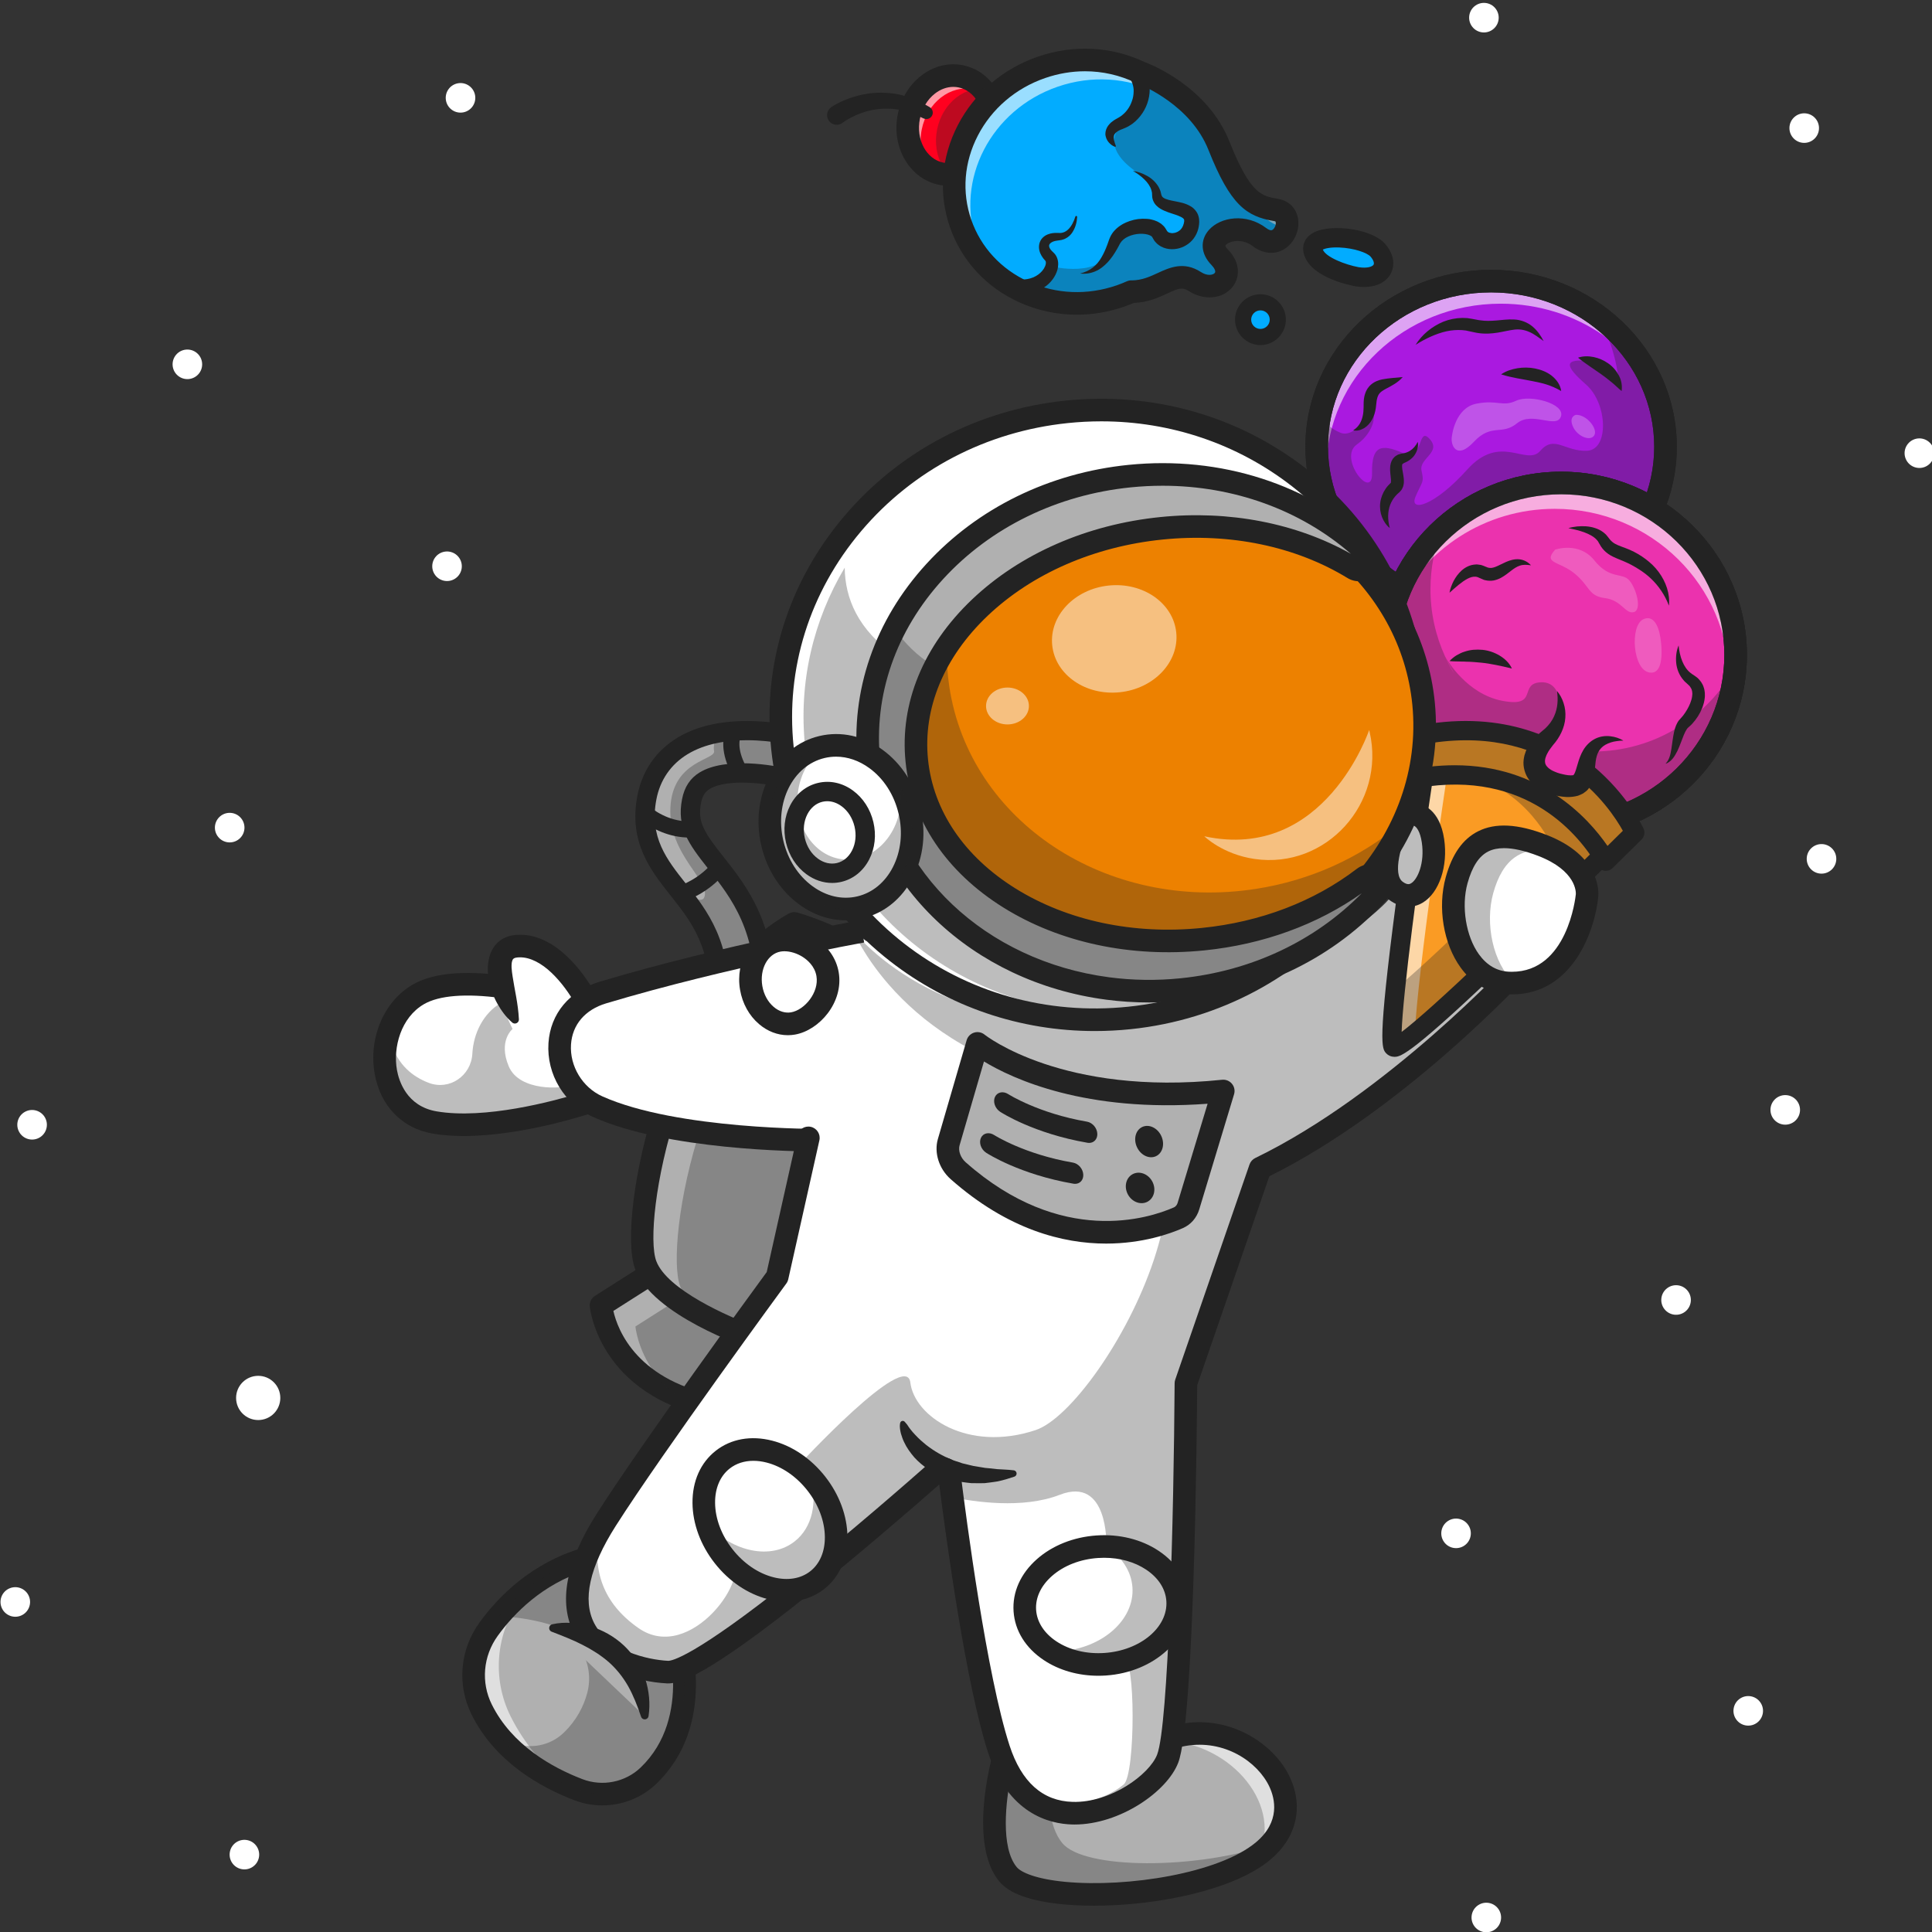 <?xml version="1.0" encoding="utf-8"?>
<!-- Generator: Adobe Illustrator 25.1.0, SVG Export Plug-In . SVG Version: 6.00 Build 0)  -->
<svg version="1.1" id="Layer_1" xmlns="http://www.w3.org/2000/svg" xmlns:xlink="http://www.w3.org/1999/xlink" x="0px" y="0px"
	 viewBox="0 0 4000 4000" style="enable-background:new 0 0 4000 4000;" xml:space="preserve">
<rect x="0" y="0" width="4000" height="4000" fill="#333333" stroke="none"/>
<style type="text/css">
	.st0{fill:#FFFFFF;}
	.st1{fill:#FF001F;}
	.st2{opacity:0.6;}
	.st3{fill:#B0B0B0;}
	.st4{fill:#232323;}
	.st5{opacity:0.3;}
	.st6{clip-path:url(#SVGID_2_);}
	.st7{fill:#1B5EC9;}
	.st8{fill:#AA19E0;}
	.st9{fill:#EB32AE;}
	.st10{fill:#FA9B24;}
	.st11{fill:#02ACFF;}
	.st12{opacity:0.2;}
	.st13{opacity:0.25;}
	.st14{fill:#ED8100;stroke:#232323;stroke-width:0;stroke-miterlimit:10;}
	.st15{opacity:0.5;}
</style>
<g>
	<g>
		<g>
			<g>
				
					<ellipse transform="matrix(0.792 -0.611 0.611 0.792 -921.201 2679.941)" class="st0" cx="3468.84" cy="2690.67" rx="30.61" ry="30.61"/>
			</g>
		</g>
		<g>
			<g>
				<circle class="st0" cx="3696.16" cy="2297.9" r="30.61"/>
			</g>
		</g>
		<g>
			<g>
				
					<ellipse transform="matrix(0.924 -0.383 0.383 0.924 -57.057 1591.944)" class="st0" cx="3973.09" cy="939.4" rx="30.61" ry="30.61"/>
			</g>
		</g>
		<g>
			<g>
				<circle class="st0" cx="3735.44" cy="265.2" r="30.61"/>
			</g>
		</g>
		<g>
			<g>
				<circle class="st0" cx="534.58" cy="2894.28" r="45.77"/>
			</g>
		</g>
		<g>
			<g>
				<circle class="st0" cx="475.54" cy="1713.51" r="30.61"/>
			</g>
		</g>
		<g>
			<g>
				
					<ellipse transform="matrix(0.644 -0.765 0.765 0.644 -438.716 565.629)" class="st0" cx="388.04" cy="753.93" rx="30.61" ry="30.61"/>
			</g>
		</g>
		<g>
			<g>
				
					<ellipse transform="matrix(0.924 -0.383 0.383 0.924 -886.067 202.391)" class="st0" cx="65.71" cy="2328.47" rx="30.61" ry="30.61"/>
			</g>
		</g>
		<g>
			<g>
				
					<ellipse transform="matrix(0.568 -0.823 0.823 0.568 245.089 872.232)" class="st0" cx="953.52" cy="202.62" rx="30.61" ry="30.61"/>
			</g>
		</g>
		<g>
			<g>
				
					<ellipse transform="matrix(0.83 -0.557 0.557 0.83 -1257.111 2220.587)" class="st0" cx="3016.68" cy="3173.92" rx="30.61" ry="30.61"/>
			</g>
		</g>
		<g>
			<g>
				<circle class="st0" cx="3072.29" cy="36.58" r="30.61"/>
			</g>
		</g>
		<g>
			<g>
				
					<ellipse transform="matrix(0.83 -0.557 0.557 0.83 -1689.846 2390.791)" class="st0" cx="3079.71" cy="3969.39" rx="30.61" ry="30.61"/>
			</g>
		</g>
		<g>
			<g>
				
					<ellipse transform="matrix(0.23 -0.973 0.973 0.23 -3345.618 3450.036)" class="st0" cx="506.84" cy="3838.7" rx="30.61" ry="30.61"/>
			</g>
		</g>
		<g>
			<g>
				
					<ellipse transform="matrix(0.23 -0.973 0.973 0.23 -427.576 1803.448)" class="st0" cx="925.59" cy="1171.86" rx="30.61" ry="30.61"/>
			</g>
		</g>
		<g>
			<g>
				
					<ellipse transform="matrix(0.707 -0.707 0.707 0.707 -152.464 3187.841)" class="st0" cx="3771.83" cy="1777.96" rx="30.61" ry="30.61"/>
			</g>
		</g>
		<g>
			<g>
				
					<ellipse transform="matrix(0.924 -0.383 0.383 0.924 -1266.764 264.153)" class="st0" cx="30.61" cy="3316.3" rx="30.61" ry="30.61"/>
			</g>
		</g>
		<g>
			<g>
				
					<ellipse transform="matrix(0.83 -0.557 0.557 0.83 -1359.088 2620.34)" class="st0" cx="3621.91" cy="3541.2" rx="30.61" ry="30.61"/>
			</g>
		</g>
	</g>
	<g>
		<g>
			<g>
				
					<ellipse transform="matrix(0.196 -0.981 0.981 0.196 1329.384 2138.895)" class="st1" cx="1968.9" cy="258.85" rx="102.83" ry="89"/>
			</g>
		</g>
		<g class="st2">
			<g>
				<path class="st0" d="M1908.35,268.14c11.12-55.69,59.22-93.03,107.42-83.41c9.48,1.89,18.23,5.51,26.13,10.45
					c-12.25-18.95-30.57-32.73-52.85-37.18c-48.2-9.63-96.3,27.71-107.42,83.41c-8.94,44.74,8.74,87.66,41.01,107.82
					C1908.37,327.18,1902.36,298.09,1908.35,268.14z"/>
			</g>
		</g>
		<g>
			<g>
				<g>
					<g>
						<g>
							<g>
								<path class="st3" d="M1378.81,2617.2l-134.47,85.5c0,0,14.65,184.1,271.86,215.72l23.76-176.4L1378.81,2617.2z"/>
							</g>
						</g>
						<g>
							<g>
								<path class="st4" d="M1519.07,2922.13l-3.28-0.4c-256.94-31.59-274.63-216.9-274.78-218.76l-0.16-2l138.15-87.83
									l164.53,127.42l-0.26,1.91L1519.07,2922.13z M1247.9,2704.39c2.63,19.67,31.33,180.07,265.43,210.29l23.06-171.22
									l-157.77-122.19L1247.9,2704.39z"/>
							</g>
						</g>
					</g>
				</g>
				<g>
					<g>
						<g>
							<path class="st4" d="M1516.23,2941.79c-0.95,0-1.91-0.06-2.88-0.18c-272.99-33.56-292.15-235.04-292.31-237.07
								c-0.69-8.64,3.45-16.94,10.76-21.59l134.47-85.5c8.32-5.29,19.07-4.8,26.86,1.25l161.15,124.8
								c6.6,5.11,9.98,13.34,8.86,21.61l-23.76,176.41C1537.79,2933.26,1527.77,2941.79,1516.23,2941.79z M1269.92,2714.14
								c8.65,38.46,48.65,147.64,226.26,177.73l18.8-139.63l-137.5-106.49L1269.92,2714.14z"/>
						</g>
					</g>
				</g>
			</g>
			<g>
				<g>
					<g>
						<path class="st3" d="M1570.21,2773.5c0,0-200.14-66.65-233.3-154.22c-33.16-87.56,47.55-560.66,307.38-707.48
							c0,0,185.96,51.7,213.81,150.7S1799.54,2606.67,1570.21,2773.5z"/>
					</g>
				</g>
				<g>
					<g>
						<path class="st4" d="M1570.78,2777.21l-1.63-0.54c-8.23-2.74-202.03-68.17-235.37-156.2
							c-32.83-86.71,46.49-563.32,308.86-711.58l1.21-0.68l1.33,0.37c7.67,2.13,188.09,53.35,216.13,153.02
							c27.6,98.08-55.65,544.74-289.15,714.6L1570.78,2777.21z M1644.72,1915.39c-258.64,147.5-337.06,617.18-304.68,702.7
							c30.65,80.95,210.53,145.08,229.6,151.67c131.6-96.63,205.43-278.31,237.79-378.24c46.81-144.6,60.89-280.39,47.46-328.13
							C1829.08,1971.68,1661.39,1920.29,1644.72,1915.39z"/>
					</g>
				</g>
			</g>
			<g>
				<g>
					<path class="st4" d="M1570.21,2796.88c-2.48,0-4.98-0.4-7.39-1.2c-21.57-7.18-211.73-72.91-247.78-168.12
						c-21.2-55.99-2.1-208.45,43.48-347.1c35.28-107.34,117.84-300.63,274.27-389.02c5.41-3.05,11.81-3.82,17.77-2.17
						c8.11,2.25,198.99,56.49,230.06,166.9c16.83,59.8-3.71,207.52-47.76,343.6c-33.47,103.36-110.3,291.82-248.89,392.64
						C1579.92,2795.35,1575.09,2796.88,1570.21,2796.88z M1647.36,1937.08c-239.25,144.54-318.5,594.9-288.58,673.92
						c22.36,59.05,147.93,114.88,207.34,136.32c217.71-169.12,292.7-595.94,269.48-678.48
						C1816.89,2002.35,1701.13,1953.8,1647.36,1937.08z"/>
				</g>
			</g>
		</g>
		<g class="st5">
			<g>
				<path class="st4" d="M1929.37,2106.1c-27.86-99.01-213.81-150.7-213.81-150.7c-259.83,146.82-340.54,619.92-307.38,707.48
					c2.37,6.26,5.68,12.4,9.63,18.44l-102.2,64.98c0,0,14.65,184.1,271.86,215.72l21.16-157.12c19.86,7.87,32.85,12.21,32.85,12.21
					C1870.81,2650.26,1957.22,2205.1,1929.37,2106.1z"/>
			</g>
		</g>
		<g>
			<g>
				<path class="st3" d="M2077.98,3637.9c0,0-48.02,173.16,8.89,242.52c56.91,69.36,409.07,51.58,528.23-48.02
					c119.16-99.6-11.81-267.6-165.09-240.51C2296.74,3618.97,2209.59,3719.08,2077.98,3637.9z"/>
			</g>
			<g>
				<path class="st4" d="M2266.14,3925.57c-21.95,0-43.08-0.92-62.85-2.78c-42.5-4-97.64-14.22-119-40.25
					c-57.35-69.9-11.51-238.39-9.53-245.53l1.19-4.28l3.78,2.33c86.46,53.33,151.61,27.85,234.11-4.42
					c39.52-15.46,84.33-32.98,135.59-42.04c94.07-16.65,174.81,38.89,203.04,99.56c24.62,52.91,11.45,107.79-35.24,146.81
					C2545.52,3894.91,2392.45,3925.57,2266.14,3925.57z M2080.08,3643.08c-6.82,26.99-40.87,173.99,9.38,235.22
					c15.52,18.92,56.17,32.36,114.46,37.84c132.73,12.49,328.79-19.22,409.04-86.31c44.87-37.51,57.07-88.12,33.46-138.86
					c-27.18-58.41-105-111.84-195.82-95.8c-50.61,8.94-93.16,25.59-134.32,41.69C2236.55,3668.04,2167.54,3695.02,2080.08,3643.08z"
					/>
			</g>
		</g>
		<g class="st2">
			<g>
				<g>
					<path class="st0" d="M2450.02,3591.88c-17.77,3.14-34.61,7.29-50.78,11.99c141.35-3.13,255.27,126.36,208.53,234.3
						c2.52-1.9,4.99-3.82,7.34-5.78C2734.27,3732.8,2603.29,3564.8,2450.02,3591.88z"/>
				</g>
			</g>
		</g>
		<g class="st5">
			<g>
				<path class="st4" d="M2199.27,3815.84c-28.41-34.62-30.67-95.09-25.81-146.99c-30.12-1.08-61.3-9.86-95.48-30.95
					c0,0-48.02,173.16,8.89,242.52c56.91,69.36,409.07,51.58,528.23-48.02c5.29-4.42,9.91-9.01,14.23-13.68
					C2476.31,3871.04,2244.51,3870.98,2199.27,3815.84z"/>
			</g>
		</g>
		<g>
			<g>
				<path class="st4" d="M2265.1,3945.57c-22.25,0-43.65-0.94-63.68-2.82c-67.34-6.33-111.95-22.31-132.62-47.49
					c-62.8-76.54-18.59-244.68-13.35-263.6c1.97-7.09,7.15-12.83,13.99-15.52c6.86-2.68,14.56-1.99,20.81,1.87
					c77.95,48.08,135.97,25.39,216.3-6.03c40.39-15.8,86.18-33.7,139.4-43.11c103.92-18.36,193.32,43.4,224.71,110.84
					c28.69,61.65,13.53,125.44-40.56,170.64C2554.78,3913.29,2395.62,3945.57,2265.1,3945.57z M2093.7,3672.91
					c-11.66,56.66-22.27,151.81,11.25,192.67c9.08,11.06,40.33,24.91,100.84,30.6c128.73,12.1,317.89-17.85,394.31-81.73
					c51.17-42.76,39.6-90.42,28.15-115.03c-24.04-51.65-93.27-98.84-174.16-84.52c-48.65,8.6-90.26,24.87-130.51,40.61
					C2249.26,3684.58,2178.69,3712.2,2093.7,3672.91z"/>
			</g>
		</g>
		<g>
			<g>
				<path class="st0" d="M1205.88,2081.21c0,0-239.76-80.45-339.86-22.41c-100.1,58.04-95.44,242.88,33.75,265.15
					c129.19,22.27,319.94-42.4,319.94-42.4L1205.88,2081.21z"/>
			</g>
		</g>
		<g class="st5">
			<g>
				<path class="st4" d="M1342.58,2267.95l-11.93-172.63c0,0-206.61-69.32-292.86-19.31c-37.17,21.55-57.58,63.4-59.85,105.58
					c-2.46,45.69-47.35,76.6-90.14,60.38c-32.98-12.5-63.54-36.63-77.66-81.72l-21.44,62.61l33.22,72.19l47.6,33.57l87.41,14.03
					l101.9-22.49l25.43-13.35C1194.51,2318.11,1342.58,2267.95,1342.58,2267.95z"/>
			</g>
		</g>
		<g>
			<g>
				<path class="st0" d="M1222.99,2082.62c0,0-66.26-128.82-156.6-123.88c-90.34,4.94-5.16,171.62-5.16,171.62
					s-30.17,24.29-7.95,77.27c22.22,52.99,112.97,46.2,124.09,39.4C1177.36,2247.04,1132.18,2136.12,1222.99,2082.62z"/>
			</g>
		</g>
		<g>
			<g>
				<path class="st4" d="M960.07,2352.01c-22.18,0-43.87-1.49-64.27-5.01c-63.23-10.9-108.07-56.98-119.96-123.28
					c-13.35-74.49,18.91-150.61,78.45-185.14c40.98-23.77,104.67-30.04,189.3-18.67l-6.23,46.35
					c-73.07-9.82-128.27-5.4-159.61,12.78c-47.77,27.7-64.27,89.6-55.87,136.43c3.97,22.13,19.89,74.76,81.87,85.45
					c100.17,17.29,242.65-21.41,291.38-36.13l-12.57-181.96l46.66-3.22l15.08,218.31l-17.06,5.78
					C1220.44,2306,1083.07,2352,960.07,2352.01z"/>
			</g>
		</g>
		<g>
			<g>
				<path class="st4" d="M1192.47,2081.14c-2.88-5.43-6.85-12.06-10.66-17.95c-3.9-6.03-8-11.95-12.29-17.68
					c-8.56-11.48-17.9-22.2-27.91-31.69c-19.94-18.95-43.44-32.25-65.64-31.75c-5.53,0.05-9.7,0.84-11.65,2.04
					c-1.95,1.12-2.76,2.08-3.88,5.34c-1.07,3.16-1.52,8.25-1.26,13.93c0.3,5.73,1.15,12.1,2.18,18.64
					c3.94,26.58,11.32,55.62,12.96,87.93l0.02,0.37c0.24,4.62-3.32,8.56-7.94,8.8c-2.26,0.12-4.37-0.69-5.95-2.07
					c-13.04-11.44-22.57-24.7-30.69-39.09c-4.03-7.19-7.48-14.74-10.4-22.61c-2.98-7.85-5.42-16.04-7.07-24.7
					c-1.6-8.67-2.6-17.69-2.28-27.41c0.4-9.72,1.79-20.25,6.43-31.47c2.35-5.58,5.76-11.2,10.08-16.37c2.25-2.5,4.83-4.8,7.36-7.04
					c2.74-1.9,5.54-3.83,8.4-5.47c11.73-6.29,23.42-7.38,33.2-7.56c19.86-0.4,39.03,5.34,55.31,13.61
					c16.42,8.33,30.41,19.18,42.9,30.86c12.42,11.77,23.39,24.45,33.3,37.72c4.96,6.63,9.67,13.41,14.14,20.35
					c4.54,7.1,8.58,13.68,12.94,21.9c6.05,11.41,1.72,25.56-9.69,31.61c-11.41,6.05-25.56,1.72-31.61-9.69l-0.01-0.01
					L1192.47,2081.14z"/>
			</g>
		</g>
		<g>
			<g>
				<path class="st3" d="M1664.55,1528.08c-15.82-4.33-157.32-40.7-251.26,16.2c-39.52,23.92-65.09,60.84-73.95,106.75
					c-16.9,87.59,24.47,139.79,64.47,190.28c44.9,56.67,91.34,115.26,85.15,243.12c-1.16,24.13,18.9,42.73,44.81,41.55
					c7.47-0.34,14.61-2.29,21.02-5.47c15.83-7.85,27.19-23.19,28.02-40.36c7.6-157.15-52.93-233.54-101.57-294.92
					c-39.06-49.3-59-77.32-49.48-126.68c5.02-26.03,17.97-36.55,27.27-42.19c46.9-28.52,141.89-12.13,171.46-4.13
					c24.16,6.59,51.35-6.88,60.77-30.09C1700.68,1558.91,1688.73,1534.71,1664.55,1528.08z"/>
			</g>
		</g>
		<g class="st5">
			<g>
				<path class="st4" d="M1664.55,1528.08c-12.19-3.34-98.97-25.65-181.13-9.72c-3.94,14.45-6.69,28.68-5.03,36.3
					c4.22,19.32-85.77,18.73-90.41,117.39c-4.64,98.66,85.74,152.82,69.74,186.6c-5.22,11.02-30.4,0.48-59.43-24.31
					c1.84,2.33,3.68,4.65,5.51,6.97c44.9,56.67,91.34,115.27,85.15,243.12c-1.16,24.13,18.9,42.73,44.81,41.55
					c7.47-0.34,14.61-2.29,21.02-5.47c15.83-7.85,27.19-23.19,28.02-40.36c7.6-157.15-52.93-233.54-101.57-294.92
					c-39.06-49.3-59-77.32-49.48-126.68c5.02-26.03,17.97-36.55,27.27-42.19c46.9-28.52,141.89-12.13,171.46-4.13
					c24.16,6.59,51.35-6.88,60.77-30.09C1700.68,1558.91,1688.73,1534.71,1664.55,1528.08z"/>
			</g>
		</g>
		<g>
			<defs>
				<path id="SVGID_1_" d="M1664.55,1528.08c-15.82-4.33-157.32-40.7-251.26,16.2c-39.52,23.92-65.09,60.84-73.95,106.75
					c-16.9,87.59,24.47,139.79,64.47,190.28c44.9,56.67,91.34,115.26,85.15,243.12c-1.16,24.13,18.9,42.73,44.81,41.55
					c7.47-0.34,14.61-2.29,21.02-5.47c15.83-7.85,27.19-23.19,28.02-40.36c7.6-157.15-52.93-233.54-101.57-294.92
					c-39.06-49.3-59-77.32-49.48-126.68c5.02-26.03,17.97-36.55,27.27-42.19c46.9-28.52,141.89-12.13,171.46-4.13
					c24.16,6.59,51.35-6.88,60.77-30.09C1700.68,1558.91,1688.73,1534.71,1664.55,1528.08z"/>
			</defs>
			<clipPath id="SVGID_2_">
				<use xlink:href="#SVGID_1_"  style="overflow:visible;"/>
			</clipPath>
			<g class="st6">
				<g>
					<g>
						<path class="st4" d="M1553.73,1647.7c-4.98,0-9.9-2.22-13.2-6.45c-33.42-42.95-47.52-81.75-41.93-115.3
							c5.3-31.78,26.27-46.3,28.64-47.86c7.71-5.04,18.06-2.88,23.12,4.84c5,7.65,2.92,17.89-4.65,22.99
							c-0.79,0.57-11.67,8.67-14.31,26.4c-3.5,23.51,8.77,54.09,35.49,88.42c5.66,7.28,4.35,17.78-2.93,23.44
							C1560.93,1646.55,1557.32,1647.7,1553.73,1647.7z"/>
					</g>
				</g>
				<g>
					<g>
						<path class="st4" d="M1428.2,1734.11c-86.41,0-138.74-72.77-139.36-73.66c-5.3-7.55-3.48-17.96,4.06-23.27
							c7.54-5.29,17.94-3.49,23.25,4.03l0,0c2.51,3.53,62.52,85.98,158.74,50.8c8.69-3.18,18.26,1.29,21.43,9.95
							c3.17,8.66-1.29,18.26-9.94,21.42C1465.61,1730.96,1446.17,1734.11,1428.2,1734.11z"/>
					</g>
				</g>
				<g>
					<g>
						<path class="st4" d="M1359.63,1877.19c-0.06,0-0.11,0-0.16,0c-9.23-0.05-16.66-7.57-16.61-16.79
							c0.05-9.19,7.52-16.61,16.7-16.61c0.01,0,0.02,0,0.03,0c3.59-0.01,86.66-1.2,135.73-85.68c4.63-7.98,14.86-10.67,22.84-6.06
							c7.97,4.64,10.69,14.86,6.05,22.83C1465.73,1875.56,1365.79,1877.19,1359.63,1877.19z"/>
					</g>
				</g>
			</g>
		</g>
		<g>
			<g>
				<path class="st4" d="M1531.53,2146.08c-17.44,0-33.91-6.57-45.61-18.3c-11.76-11.78-17.78-27.52-16.97-44.31
					c5.81-120.35-36.28-173.47-80.85-229.71c-40.82-51.52-87.09-109.9-68.43-206.53c9.96-51.63,38.75-93.16,83.24-120.1
					c101.11-61.24,250.27-22.95,266.94-18.39l0.01,0c17.29,4.74,31,15.83,38.62,31.25c7.62,15.41,8.1,33.06,1.36,49.67
					c-13.31,32.79-50.46,51.2-84.61,41.9c-33.07-8.95-118.27-20.9-155.78,1.91c-6.97,4.23-14.54,10.97-18,28.87
					c-7.55,39.13,5.71,60.2,45.51,110.43c50.71,64.01,113.84,143.67,105.88,308.34c-1.15,23.98-16.15,45.96-39.14,57.35
					c-9.15,4.54-18.91,7.07-29.01,7.53C1533.63,2146.05,1532.58,2146.08,1531.53,2146.08z M1546.3,1532.55
					c-40.94,0-85.98,6.68-122.63,28.87c-34.53,20.91-56.89,53.21-64.65,93.4c-15.16,78.56,21.59,124.93,60.5,174.04
					c45,56.79,96.01,121.16,89.46,256.54c-0.33,6.89,2.71,11.45,5.32,14.07c4.51,4.52,11.11,6.85,18.57,6.49
					c4.5-0.2,8.89-1.35,13.02-3.4c9.83-4.87,16.46-14.04,16.91-23.37c7.23-149.64-48.29-219.7-97.27-281.51
					c-40.4-50.99-64.6-85.17-53.45-142.92c4.9-25.41,16.85-43.57,36.54-55.53c53.19-32.34,153.1-15.54,187.11-6.35
					c14.46,3.97,31.34-4.44,36.95-18.27c2.38-5.86,2.32-11.84-0.15-16.85c-2.47-5-7.19-8.68-13.28-10.35
					C1650.59,1545.04,1602.28,1532.55,1546.3,1532.55z"/>
			</g>
		</g>
		<g>
			<g>
				<g>
					<path class="st7" d="M1400.12,3374.05c0,0,64.7,184.86-57.47,302.24c-38.5,36.99-95.35,48.18-145.21,29.09
						c-63.76-24.41-154.18-73.62-200.08-165.81c-26.73-53.68-20.97-117.85,14.19-166.42c37.31-51.55,101.8-116.91,201.5-146.07
						C1213.06,3227.07,1374.93,3270.48,1400.12,3374.05z"/>
				</g>
			</g>
			<g>
				<g>
					<path class="st4" d="M1246.98,3717.85c-17.07,0-34.27-3.06-50.72-9.36c-66.79-25.57-156.03-75.37-201.88-167.44
						c-27.27-54.77-21.73-119.86,14.48-169.87c36.81-50.85,101.95-117.69,203.27-147.32l0.9-0.26l0.9,0.24
						c6.68,1.79,163.92,45.08,189.41,149.27c2.21,6.54,62.34,189.61-58.36,305.58C1318.38,3704.25,1282.96,3717.85,1246.98,3717.85z
						 M1213.08,3230.54c-98.98,29.24-162.73,94.7-198.82,144.55c-34.74,48-40.07,110.44-13.91,162.98
						c44.88,90.14,132.6,139.03,198.28,164.18c48.73,18.65,104.35,7.52,141.7-28.38c119.24-114.56,57.27-296.9,56.63-298.73
						l-0.09-0.31C1373.4,3278.32,1225.98,3234.22,1213.08,3230.54z"/>
				</g>
			</g>
		</g>
		<g>
			<g>
				<g>
					<path class="st7" d="M1400.12,3374.05c0,0,64.7,184.86-57.47,302.24c-38.5,36.99-95.35,48.18-145.21,29.09
						c-63.76-24.41-154.18-73.62-200.08-165.81c-26.73-53.68-20.97-117.85,14.19-166.42c37.31-51.55,101.8-116.91,201.5-146.07
						C1213.06,3227.07,1374.93,3270.48,1400.12,3374.05z"/>
				</g>
			</g>
			<g>
				<g>
					<path class="st4" d="M1246.98,3717.85c-17.07,0-34.27-3.06-50.72-9.36c-66.79-25.57-156.03-75.37-201.88-167.44
						c-27.27-54.77-21.73-119.86,14.48-169.87c36.81-50.85,101.95-117.69,203.27-147.32l0.9-0.26l0.9,0.24
						c6.68,1.79,163.92,45.08,189.41,149.27c2.21,6.54,62.34,189.61-58.36,305.58C1318.38,3704.25,1282.96,3717.85,1246.98,3717.85z
						 M1213.08,3230.54c-98.98,29.24-162.73,94.7-198.82,144.55c-34.74,48-40.07,110.44-13.91,162.98
						c44.88,90.14,132.6,139.03,198.28,164.18c48.73,18.65,104.35,7.52,141.7-28.38c119.24-114.56,57.27-296.9,56.63-298.73
						l-0.09-0.31C1373.4,3278.32,1225.98,3234.22,1213.08,3230.54z"/>
				</g>
			</g>
		</g>
		<g>
			<g>
				<g>
					<path class="st3" d="M1400.12,3374.05c0,0,64.7,184.86-57.47,302.24c-38.5,36.99-95.35,48.18-145.21,29.09
						c-63.76-24.41-154.18-73.62-200.08-165.81c-26.73-53.68-20.97-117.85,14.19-166.42c37.31-51.55,101.8-116.91,201.5-146.07
						C1213.06,3227.07,1374.93,3270.48,1400.12,3374.05z"/>
				</g>
			</g>
			<g>
				<g>
					<path class="st4" d="M1246.98,3717.85c-17.07,0-34.27-3.06-50.72-9.36c-66.79-25.57-156.03-75.37-201.88-167.44
						c-27.27-54.77-21.73-119.86,14.48-169.87c36.81-50.85,101.95-117.69,203.27-147.32l0.9-0.26l0.9,0.24
						c6.68,1.79,163.92,45.08,189.41,149.27c2.21,6.54,62.34,189.61-58.36,305.58C1318.38,3704.25,1282.96,3717.85,1246.98,3717.85z
						 M1213.08,3230.54c-98.98,29.24-162.73,94.7-198.82,144.55c-34.74,48-40.07,110.44-13.91,162.98
						c44.88,90.14,132.6,139.03,198.28,164.18c48.73,18.65,104.35,7.52,141.7-28.38c119.24-114.56,57.27-296.9,56.63-298.73
						l-0.09-0.31C1373.4,3278.32,1225.98,3234.22,1213.08,3230.54z"/>
				</g>
			</g>
		</g>
		<g>
			<g class="st2">
				<g>
					<path class="st0" d="M1213.74,3243.72c6.71-3.41,13.56-6.72,20.7-9.79c-3.2-1.13-6.11-2.12-8.69-2.97
						C1221.62,3235.22,1217.62,3239.47,1213.74,3243.72z"/>
				</g>
			</g>
			<g class="st2">
				<g>
					<path class="st0" d="M1292.03,3705.34c0.5,0.36,1,0.73,1.5,1.08c0.64-0.23,1.3-0.39,1.94-0.63
						C1294.32,3705.68,1293.18,3705.48,1292.03,3705.34z"/>
				</g>
			</g>
			<g class="st2">
				<g>
					<path class="st0" d="M1057.07,3553.31c-39-78.32-30.59-171.93,20.71-242.8c5.81-8.03,12.17-16.32,18.9-24.72
						c-37.04,27.94-65.06,59.62-85.13,87.35c-35.16,48.58-40.93,112.74-14.19,166.43c40.13,80.58,114.27,128.32,174.88,155.37
						C1127.29,3658.05,1086.09,3611.57,1057.07,3553.31z"/>
				</g>
			</g>
		</g>
		<g>
			<g>
				<path class="st4" d="M1246.94,3737.89c-19.47,0-39.09-3.49-57.85-10.67c-70.12-26.84-163.93-79.38-212.65-177.22
					c-30.61-61.47-24.41-134.48,16.18-190.56c38.64-53.39,107.12-123.58,213.88-154.8c4.1-1.21,8.48-1.26,12.62-0.14
					c7.13,1.91,174.53,48.04,203.47,162.96c5.98,17.8,64.05,202.93-63.72,325.7C1328.47,3722.34,1288.03,3737.88,1246.94,3737.89z
					 M1213.13,3251.48c-90.37,28.42-149.07,89-182.63,135.37c-30.35,41.93-35.03,96.46-12.2,142.29
					c42.01,84.36,125.16,130.52,187.51,154.4c41.5,15.89,88.86,6.42,120.65-24.11c109.61-105.31,52.18-275.97,51.58-277.69
					c-0.24-0.7-0.46-1.44-0.63-2.16C1358.35,3301.27,1241.42,3260.31,1213.13,3251.48z"/>
			</g>
		</g>
		<g class="st5">
			<g>
				<path class="st4" d="M1255.07,3406.94c-68.63-70.09-60.2-139.23-46.26-178.52c-80.74,24.7-137.97,73.09-176.12,117.9
					c33.24,1.23,66.26,6.06,98.4,14.99c0.33,0.09,0.66,0.18,0.98,0.27c62.19,17.31,100.44,81.36,83.7,143.71
					c-7.43,27.69-22.11,56.6-48.98,82.42c-27.61,26.53-68.39,34.55-104.15,20.86c-8.42-3.22-17.5-7.05-26.9-11.57
					c48.17,56.19,112.76,89.64,161.7,108.37c49.86,19.09,106.71,7.9,145.21-29.09c72.51-69.67,79.19-163.11,72.64-227.56
					C1365.59,3460.24,1305.02,3457.95,1255.07,3406.94z"/>
			</g>
		</g>
		<g>
			<g>
				<path class="st0" d="M1708.69,2365.67c0,0-309.86-2.04-471.28-74.5c-99.74-44.77-114.02-198.88,10.86-236.25
					c257.83-77.16,518.97-126.59,518.97-126.59s165.71,129.49,221.95,141.74C2045.44,2082.33,1975.22,2323.87,1708.69,2365.67z"/>
			</g>
		</g>
		<g>
			<g>
				<path class="st4" d="M1694.63,2384.11c-47.07,0-314.19-3.11-466.8-71.6c-59.47-26.69-96.55-88.22-92.29-153.1
					c3.99-60.77,43.63-108.21,106.02-126.88c256.17-76.66,536.65-126.72,539.45-127.21l8.16,46.05
					c-2.77,0.49-280.69,50.1-534.2,125.97c-43.55,13.03-70.07,44.07-72.77,85.14c-2.94,44.78,23.7,88.93,64.78,107.37
					c154.85,69.5,450.91,67.53,453.99,67.47l0.45,46.77C1700.53,2384.09,1698.22,2384.11,1694.63,2384.11z"/>
			</g>
		</g>
		<g>
			<g>
				<path class="st0" d="M2889.99,1844.2c0,0-91.62,147.93-504.99,246.07c-413.37,98.14-584.32-166.01-584.32-166.01l-144.62,509.98
					l-46.9,209.29c0,0-254.5,346.86-354.09,503.26c-158.12,248.31,37.86,310.7,126.94,315.15
					c89.08,4.45,580.37-435.41,580.37-435.41s49.23,421.57,105.54,594.64c75.72,232.72,316.23,106.81,349.64,19.96
					c33.4-86.85,37.76-777.13,37.76-777.13l153.76-445.4c280.6-135.85,516.59-393.52,516.59-393.52
					C3088.21,1806.83,2889.99,1844.2,2889.99,1844.2z"/>
			</g>
		</g>
		<g class="st5">
			<g>
				<path class="st4" d="M2889.99,1844.2c0,0-91.62,147.93-504.99,246.07c-413.37,98.14-617.76-161.94-617.76-161.94
					s106.44,263.98,480.26,320.89c373.82,56.91,37.35,664.88-103.41,711.64c-140.76,46.77-250.99-28.39-259.34-98.54
					c-8.35-70.15-231.36,171.48-231.36,171.48s-114.38-66.25-171.17,8.91c-56.79,75.16-19.18,151.91,29.66,183.69
					c48.84,31.77-81.44,220.16-190.01,144.34c-74.42-51.97-95.45-120.28-81.44-199.74c-130.51,228.18,55.46,286.63,141.56,290.94
					c89.08,4.45,580.36-435.41,580.36-435.41s3.32,28.37,9.2,73.35c43.83,9.16,145.49,24.96,222.55-5.05
					c100.95-39.31,96.5,103.74,96.5,103.74s-102.44-12.13-158.12,120.61c-55.67,132.74,169.66,138.79,193.95,120.17
					c24.29-18.61,25.05,234.48,0,255.31c-45.43,37.77-121.72,50.01-184.94,34.77c101.53,68.73,250.29-21.36,276.04-88.3
					c33.4-86.85,37.76-777.13,37.76-777.13l153.76-445.4c280.6-135.85,516.59-393.52,516.59-393.52
					C3088.21,1806.83,2889.99,1844.2,2889.99,1844.2z"/>
			</g>
		</g>
		<g>
			<g>
				<path class="st4" d="M2224.75,3777.46c-1.68,0-3.35-0.02-5.02-0.07c-47.3-1.24-132.81-22.26-174.04-148.99
					c-45.74-140.58-86.62-440.83-101.09-554.91c-53.62,47.16-164.17,143.12-273.13,230.02
					c-205.33,163.74-263.19,183.17-290.63,181.78c-65.78-3.29-155.54-32.2-192.05-102.86c-33.14-64.14-17.48-147.65,46.56-248.21
					c93.13-146.25,323.53-461.6,352.06-500.58l63.4-282.91c2.82-12.6,15.29-20.52,27.93-17.71c12.6,2.83,20.53,15.33,17.7,27.93
					l-64.46,287.67c-0.7,3.15-2.06,6.12-3.96,8.72c-2.54,3.46-255.18,348.03-353.22,501.99c-54.45,85.5-69.41,153.34-44.46,201.62
					c29.3,56.7,109.85,75.46,152.84,77.61c6.77,0.26,51.86-6.35,259.13-171.63c118.25-94.31,238.52-199.49,284.75-240.33
					c10.41-9.2,24.92-11.87,37.91-6.96c12.97,4.91,22.09,16.51,23.81,30.29c11.87,95.72,54.29,419.26,101.38,563.98
					c24.67,75.81,68.68,115.08,130.8,116.71c78.92,2.15,159.06-57.05,174.77-97.91c23.38-60.8,34.46-493.13,36.2-768.88
					c0.02-2.55,0.45-5.08,1.28-7.48l153.76-445.39c2.03-5.88,6.32-10.71,11.91-13.42c273.21-132.27,528.88-408.45,531.43-411.22
					c8.75-9.5,23.55-10.13,33.04-1.39c9.51,8.74,10.13,23.53,1.4,33.04c-10.54,11.47-258.87,279.79-536.73,417.38l-149.36,432.64
					c-0.59,87.2-5.88,694.66-39.3,781.53C2416.26,3709.63,2318.3,3777.46,2224.75,3777.46z"/>
			</g>
		</g>
		<g>
			<g>
				<path class="st4" d="M1876.92,2948.02c0.68,0.78,1,1.08,1.44,1.81l1.99,3.03c1.14,1.96,3.03,4.16,4.44,6.15
					c3.22,4.1,6.5,8.1,10.23,11.83c3.38,3.9,7.39,7.34,11.04,10.93c3.78,3.49,7.93,6.63,11.72,9.99
					c16.2,12.5,33.72,22.86,52.93,30.27c4.6,2.25,9.74,3.36,14.6,5.13l7.37,2.54l7.66,1.78c5.12,1.15,10.19,2.68,15.4,3.72
					c5.26,0.85,10.56,1.59,15.86,2.58c2.66,0.44,5.31,1.02,8.01,1.35l8.14,0.73c5.45,0.54,10.92,1.06,16.46,1.83
					c11.08,0.78,22.29,0.95,33.87,2.37l0.74,0.09c3.71,0.46,6.34,3.83,5.89,7.53c-0.33,2.65-2.15,4.75-4.52,5.57
					c-11.2,3.84-22.7,7.27-34.45,9.78c-5.92,1.01-11.89,1.77-17.9,2.55l-9.04,1.09c-3.03,0.2-6.08,0.1-9.13,0.16
					c-6.11,0.09-12.24-0.06-18.4-0.11c-6.13-0.47-12.28-1.44-18.43-2.24l-9.23-1.4l-9.1-2.37l-9.09-2.5
					c-3.05-0.76-6.06-1.68-8.96-3.01c-23.84-8.36-45.98-22.8-63.21-41.6c-8.33-9.71-15.92-19.98-21.27-31.65
					c-2.88-5.64-4.88-11.86-6.75-18c-0.65-3.35-1.5-6.25-1.86-9.82c-0.18-1.76-0.26-3.52-0.36-5.23c-0.03-2.07,0.27-4.66,0.68-6.73
					c0.58-2.96,3.45-4.88,6.41-4.29c1.23,0.24,2.28,0.88,3.04,1.76L1876.92,2948.02z"/>
			</g>
		</g>
		<g>
			<g>
				<ellipse class="st8" cx="3087.17" cy="924.89" rx="361.12" ry="342.91"/>
			</g>
		</g>
		<g class="st2">
			<g>
				<path class="st0" d="M2746.09,971.66c0-189.38,161.68-342.91,361.12-342.91c157.75,0,291.79,96.08,340.97,229.95
					c-32.49-157.7-178.74-276.72-354.33-276.72c-199.44,0-361.12,153.52-361.12,342.91c0,39.59,7.15,77.57,20.15,112.96
					C2748.47,1016.42,2746.09,994.31,2746.09,971.66z"/>
			</g>
		</g>
		<g class="st5">
			<g>
				<path class="st4" d="M3305.79,652.02c25.36,42.28,41.53,90.16,45.92,141.22c-12.28-21.1-31.46-42.72-59.36-45.64
					c-56.39-5.91-53.05,9.68-8.51,48.65c44.54,38.97,47.88,134.73,2.23,136.96c-45.65,2.23-67.92-33.4-96.87,0
					c-28.95,33.4-82.4-37.86-151.44,38.97c-69.04,76.83-121.37,89.08-106.89,55.67c14.48-33.4,17.82-27.84,12.25-53.45
					c-5.57-25.61,42.31-37.86,16.7-65.7c-25.61-27.84-11.14,47.88-55.68,28.95c-44.54-18.93-64.58-15.59-63.47,42.31
					c1.11,57.9-71.12-31.73-31.46-59.71c39.67-27.98,39.67-70.15,29.23-62.63s-36.48,49.33-63.34,38.24
					c-26.86-11.1-43.5-32.05-41.98-38.85c1.52-6.8-34.3,91.85,40.1,237.27c5.38,10.51,12.03,20.14,19.58,29.1
					c65.44,87.37,172.85,144.41,294.36,144.41c199.44,0,361.12-153.52,361.12-342.91C3448.28,813.56,3392.37,714.67,3305.79,652.02z
					"/>
			</g>
		</g>
		<g>
			<g>
				<g>
					<path class="st4" d="M3087.16,1291.18c-212.02,0-384.5-164.32-384.5-366.29s172.48-366.29,384.5-366.29
						c212.02,0,384.5,164.32,384.5,366.29S3299.18,1291.18,3087.16,1291.18z M3087.16,605.37c-186.22,0-337.73,143.34-337.73,319.52
						s151.51,319.52,337.73,319.52c186.22,0,337.73-143.34,337.73-319.52S3273.39,605.37,3087.16,605.37z"/>
				</g>
			</g>
			<g>
				<g>
					<path class="st4" d="M3087.16,1291.18c-212.02,0-384.5-164.32-384.5-366.29s172.48-366.29,384.5-366.29
						c212.02,0,384.5,164.32,384.5,366.29S3299.18,1291.18,3087.16,1291.18z M3087.16,605.37c-186.22,0-337.73,143.34-337.73,319.52
						s151.51,319.52,337.73,319.52c186.22,0,337.73-143.34,337.73-319.52S3273.39,605.37,3087.16,605.37z"/>
				</g>
			</g>
		</g>
		<g>
			<g>
				<path class="st4" d="M2801.71,890.89c12.58-7.95,17.47-19.37,19.81-30.39c1.25-5.58,1.52-11.54,1.68-17.5
					c0.06-5.27-0.28-14.11,1.56-22.39c0.31-2.05,1.25-4.3,1.89-6.42c0.6-2.13,1.65-4.31,2.8-6.45c1.04-2.15,2.41-4.18,4.02-6.12
					c1.46-2.03,3.16-3.81,5.08-5.37c7.54-6.49,15.95-9.22,23.2-10.79c14.76-2.89,27.47-3.18,42.4-4.8
					c-9.6,11.52-23.85,18.49-35.27,24.56c-5.7,3.11-10.3,6.13-12.79,9.31c-2.53,3.07-4.07,6.73-5.24,11.83
					c-0.54,2.6-1.05,5.26-1.22,8.29l-1.24,10.65c-1.3,7.77-3.31,15.65-7.4,22.91c-3.94,7.23-9.6,13.8-16.59,18.13
					C2817.39,890.47,2809.17,892.84,2801.71,890.89z"/>
			</g>
		</g>
		<g>
			<g>
				<path class="st4" d="M2930.87,713.85c13.19-21.03,33.43-37.91,57.7-47.93c12.21-4.85,25.59-7.55,39.18-7.71
					c3.4,0.06,6.8,0.22,10.21,0.38c3.37,0.45,6.73,1.06,10.1,1.61l8.81,1.63c2.66,0.41,5.26,1.24,7.95,1.34
					c10.61,1.65,21.38,1.27,32.79,0.39c11.4-0.81,23.7-2.83,37.34-2.09c13.68,0.54,27.9,6,37.96,14.55
					c10.24,8.53,17.22,19.13,22.97,30.03c-10.22-7.07-19.53-14.69-29.96-18.93c-10.28-4.45-20.21-5.91-30.72-4.64
					c-10.54,1.2-21.98,4.22-34.52,6.24c-12.49,1.98-26.07,2.9-39.37,0.94c-3.36-0.24-6.57-1.23-9.85-1.83l-8.94-1.87l-7.69-1.68
					c-2.61-0.23-5.22-0.46-7.84-0.8c-10.51-0.7-21.28,0.12-32.13,2.41C2973.19,690.75,2951.71,700.79,2930.87,713.85z"/>
			</g>
		</g>
		<g>
			<g>
				<path class="st4" d="M3267.15,740.57c10.81-3.76,21.88-3.41,32.47-1.34c10.58,2.21,20.79,6.64,29.86,13.01
					c9.15,6.22,16.76,15.05,22.05,24.89c5.44,9.79,7.47,21.46,5.82,32.48c-8.91-7.37-15.13-14.05-22.44-19.62
					c-7.02-5.64-13.63-11.01-20.9-15.97l-22.3-15.4C3283.9,753.25,3275.9,747.7,3267.15,740.57z"/>
			</g>
		</g>
		<g>
			<g>
				<path class="st4" d="M3107.92,775.09c10.45-7.16,22.09-10.7,33.91-12.72c11.85-1.87,24.09-1.9,36.21,0.53
					c12.05,2.47,24.22,6.84,34.47,14.89c10.15,7.92,18.23,19.28,19.77,31.82c-11.03-6.4-20.3-10.28-29.89-13.4
					c-9.5-3.17-19.44-4.95-29.45-7.08c-10.06-2.06-20.51-3.78-31.27-5.81C3130.87,781.21,3119.86,778.9,3107.92,775.09z"/>
			</g>
		</g>
		<g>
			<g>
				<path class="st4" d="M2935.33,914.83c1.76,9.18-0.97,19.22-6.85,27.75c-3.01,4.25-7.01,7.81-11.39,10.8
					c-2.22,1.38-4.52,2.81-6.94,3.78l-3.52,1.58c-0.53,0.41-1.06,0.75-1.59,1.04l-0.8,0.42l-0.35,0.55
					c-0.17,0.36-0.63,0.5-0.64,0.85c-0.01,0.34-0.1,0.53-0.25,0.7c-0.01,0.35,0,0.7-0.1,0.97c-0.09,1.56-0.2,4.38,0.35,7.91
					c0.59,3.66,1.24,7.54,2.09,12.14c0.66,4.62,1.53,9.38,1.15,15.85c0.01,1.44-0.35,3.29-0.74,5.09l-0.62,2.67
					c-0.29,0.93-0.77,1.98-1.19,2.95c-0.9,1.97-1.75,3.88-3.39,5.67c-0.74,0.9-1.52,1.77-2.33,2.6l-1.15,1.16l-0.49,0.44
					c-2.71,2.22-5.26,4.66-7.52,7.33c-4.61,5.29-8.29,11.44-10.94,18.29c-5.13,13.78-5.56,30.22-0.72,47.95
					c-14.34-11.58-22.39-32.09-19.77-52.62c1.3-10.22,5.27-20.25,11.22-28.93c2.93-4.39,6.55-8.25,10.33-11.89l0.71-0.68
					c0.11-0.13-0.07-0.07-0.07-0.07c-0.09,0.01-0.15,0.05-0.18,0.12c0.02,0.27-0.1,0.05-0.1,0.05c0-0.04,0.07,0.04,0.09-0.07
					c0-0.19,0.01-0.37,0.03-0.55c0.05-0.34,0.19-0.64,0.15-1.4c0.31-2.3-0.16-6.28-0.6-10.32c-0.4-4.07-1.07-8.85-1.21-13.93
					c-0.06-5.18,0.08-11.31,2.88-18.03c0.84-1.7,1.7-3.38,2.69-4.96c1.24-1.52,2.55-3,3.95-4.35c1.38-1.36,3.02-2.12,4.57-3.11
					l2.36-1.31l2.28-0.73c1.52-0.47,3.04-0.91,4.56-1.27l2.73-0.45c1.83-0.18,3.45-0.74,5.24-1.11c3.36-1.05,6.79-2.33,9.93-4.36
					C2925.64,929.43,2931.25,923.04,2935.33,914.83z"/>
			</g>
		</g>
		<g>
			<g>
				<g>
					<ellipse class="st9" cx="3232.28" cy="1356" rx="361.12" ry="355.98"/>
				</g>
			</g>
			<g>
				<g>
					<path class="st4" d="M3232.28,1715.33c-200.96,0-364.46-161.19-364.46-359.33s163.49-359.33,364.46-359.33
						c200.96,0,364.46,161.19,364.46,359.33S3433.24,1715.33,3232.28,1715.33z M3232.28,1003.36
						c-197.28,0-357.78,158.2-357.78,352.64s160.5,352.64,357.78,352.64c197.28,0,357.78-158.2,357.78-352.64
						S3429.56,1003.36,3232.28,1003.36z"/>
				</g>
			</g>
		</g>
		<g>
			<g>
				<path class="st4" d="M3232.28,1735.37c-212.02,0-384.5-170.18-384.5-379.37s172.48-379.37,384.5-379.37
					c212.02,0,384.5,170.18,384.5,379.37S3444.29,1735.37,3232.28,1735.37z M3232.28,1023.4c-186.22,0-337.73,149.21-337.73,332.6
					s151.51,332.6,337.73,332.6s337.73-149.21,337.73-332.6S3418.5,1023.4,3232.28,1023.4z"/>
			</g>
		</g>
		<g>
			<g>
				<g>
					<ellipse class="st9" cx="3232.28" cy="1356" rx="361.12" ry="355.98"/>
				</g>
			</g>
			<g>
				<g>
					<path class="st4" d="M3232.28,1715.33c-200.96,0-364.46-161.19-364.46-359.33s163.49-359.33,364.46-359.33
						c200.96,0,364.46,161.19,364.46,359.33S3433.24,1715.33,3232.28,1715.33z M3232.28,1003.36
						c-197.28,0-357.78,158.2-357.78,352.64s160.5,352.64,357.78,352.64c197.28,0,357.78-158.2,357.78-352.64
						S3429.56,1003.36,3232.28,1003.36z"/>
				</g>
			</g>
		</g>
		<g>
			<g>
				<path class="st4" d="M3232.28,1735.37c-212.02,0-384.5-170.18-384.5-379.37s172.48-379.37,384.5-379.37
					c212.02,0,384.5,170.18,384.5,379.37S3444.29,1735.37,3232.28,1735.37z M3232.28,1023.4c-186.22,0-337.73,149.21-337.73,332.6
					s151.51,332.6,337.73,332.6s337.73-149.21,337.73-332.6S3418.5,1023.4,3232.28,1023.4z"/>
			</g>
		</g>
		<g class="st2">
			<g>
				<path class="st0" d="M3218.92,1053.46c199.44,0,361.12,159.38,361.12,355.98c0,33.43-4.78,65.73-13.51,96.41
					c21.48-45.56,33.55-96.3,33.55-149.85c0-196.6-161.68-355.98-361.12-355.98c-165.53,0-304.95,109.84-347.61,259.58
					C2948.75,1137.89,3073.8,1053.46,3218.92,1053.46z"/>
			</g>
		</g>
		<g class="st5">
			<g>
				<path class="st4" d="M3297.77,1555.93c-34.56,0-67.89-5.23-99.26-14.92c8.7-7.33,15.68-15.46,20.05-23.34
					c17.66-31.85,20.75-106.78-27.68-105.11c-48.44,1.67-3.34,53.45-81.01,38.27c-72.65-14.2-113.19-83.16-118.13-92.02
					c-19.28-42.38-30.11-89.42-30.11-139.02c0-43.46,8.34-84.94,23.35-123.06c-70.02,64.93-113.81,157.03-113.81,259.28
					c0,196.6,161.68,355.98,361.12,355.98c190.65,0,346.69-145.68,360.08-330.27C3535.16,1485.55,3424.7,1555.93,3297.77,1555.93z
					 M3010.34,1394.16c-6.85-11.26-12.97-23-18.48-35.08L3010.34,1394.16z"/>
			</g>
		</g>
		<g>
			<g>
				<path class="st4" d="M3232.28,1735.37c-212.02,0-384.5-170.18-384.5-379.37s172.48-379.37,384.5-379.37
					c212.02,0,384.5,170.18,384.5,379.37S3444.29,1735.37,3232.28,1735.37z M3232.28,1023.4c-186.22,0-337.73,149.21-337.73,332.6
					s151.51,332.6,337.73,332.6s337.73-149.21,337.73-332.6S3418.5,1023.4,3232.28,1023.4z"/>
			</g>
		</g>
		<g>
			<g>
				<path class="st4" d="M3130.24,1384.15c-12.19-2.96-22.78-5.42-33.26-7.46c-10.4-2-20.4-3.79-30.52-4.72
					c-10.09-0.84-20.26-1.99-30.93-2c-5.39-0.52-10.76-0.03-16.51-0.49c-5.72-0.22-11.48,0.01-17.94-0.9
					c4.33-4.49,9.16-8.5,14.4-11.74c5.35-2.91,10.86-6,16.83-7.63c11.75-4.14,24.57-4.96,37.07-3.79
					c12.55,1.22,24.74,5.5,35.45,11.87C3115.42,1363.76,3124.97,1372.5,3130.24,1384.15z"/>
			</g>
		</g>
		<g>
			<g>
				<path class="st4" d="M1721.29,221.63c4.82-3.2,8.4-5.18,12.57-7.36c4.03-2.14,8.12-4.02,12.22-5.84
					c4.1-1.83,8.31-3.33,12.46-4.98c4.25-1.37,8.47-2.82,12.75-4.09c17.12-4.97,34.99-7.52,52.83-7.44
					c17.8,0.04,35.71,2.39,52.53,7.85c8.59,2.2,16.57,5.95,24.63,9.36c8,3.53,15.33,8.28,22.95,12.38c6.46,3.48,8.88,11.54,5.4,18
					c-3.3,6.14-10.74,8.63-17.02,5.88l-1.93-0.85c-6.91-3.05-13.51-6.8-20.55-9.31c-7.08-2.38-14-5.17-21.3-6.45
					c-14.32-3.64-29.11-4.46-43.64-3.51c-14.55,0.93-28.97,3.99-42.69,9.03l-10.17,4.05c-3.28,1.61-6.64,3.04-9.83,4.75
					c-3.2,1.7-6.38,3.42-9.39,5.31c-2.91,1.74-6.25,4.03-8.08,5.45l-0.39,0.31c-8.75,6.77-21.33,5.16-28.1-3.59
					c-6.77-8.75-5.16-21.33,3.59-28.1C1720.48,222.18,1720.9,221.88,1721.29,221.63z"/>
			</g>
		</g>
		<g>
			<g>
				<path class="st4" d="M1964.21,384.61c-6.67,0-13.37-0.66-20.04-1.99c-60.77-12.14-99.11-77.54-85.48-145.78
					c6.49-32.45,23.67-60.89,48.4-80.09c25.73-19.98,56.49-27.68,86.53-21.67c30.07,6.01,55.49,24.92,71.57,53.25
					c15.45,27.23,20.4,60.09,13.92,92.53c-6.49,32.45-23.67,60.89-48.4,80.09C2010.68,376.5,1987.62,384.61,1964.21,384.61z
					 M1973.78,179.89c-13.15,0-26.35,4.73-38.02,13.8c-15.85,12.31-26.94,30.88-31.21,52.31c-8.59,42.96,13.3,83.67,48.78,90.76
					c16.56,3.3,33.85-1.22,48.7-12.75c15.85-12.31,26.94-30.89,31.21-52.31c4.28-21.43,1.18-42.84-8.72-60.29
					c-9.28-16.35-23.51-27.17-40.06-30.48C1980.92,180.23,1977.35,179.89,1973.78,179.89z"/>
			</g>
		</g>
		<g class="st5">
			<g>
				
					<ellipse transform="matrix(0.196 -0.981 0.981 0.196 1349.133 2218.105)" class="st4" cx="2027.08" cy="286.41" rx="102.83" ry="89"/>
			</g>
		</g>
		<g>
			<g>
				<g>
					<path class="st10" d="M2948.69,1601.46c0,0-82.74,551.18-63.92,571.22s434.71-397.52,434.71-397.52
						S3219.26,1553.02,2948.69,1601.46z"/>
				</g>
			</g>
			<g>
				<g>
					<path class="st4" d="M2886.7,2176.71c-0.03,0-0.05,0-0.08,0c-2.21-0.03-3.55-0.97-4.28-1.75c-18.97-20.2,49.19-481.7,63.04-574
						l0.35-2.37l2.36-0.42c269.93-48.3,373.41,173.37,374.43,175.62l0.95,2.1l-1.62,1.63
						C3281.13,1818.4,2923.22,2176.71,2886.7,2176.71z M2887,2170.07c0.05,0,0.09,0,0.14,0c24.87,0,274.42-241.15,428.3-395.58
						c-11.07-22.13-114.62-213.43-363.8-170.15C2918.94,1822.39,2875.23,2149.71,2887,2170.07z"/>
				</g>
			</g>
		</g>
		<g class="st2">
			<g>
				<path class="st0" d="M2995.45,1608.14c33.41-5.98,64.22-7.82,92.57-6.48c-41.87-8.66-90.33-10.17-146.02-0.2
					c0,0-82.74,551.18-63.92,571.22c3.71,3.95,22.84-9.12,51.13-32.57C2935.07,2010.44,2995.45,1608.14,2995.45,1608.14z"/>
			</g>
		</g>
		<g>
			<g>
				<g>
					<path class="st10" d="M3384.52,1723.94c0,0-23.3,23.15-59.92,59.05c-32.4-55.12-148.31-213.54-391.12-171.61
						c7.94-54.9,13.32-90.65,13.32-90.65C3266.21,1464.09,3384.52,1723.94,3384.52,1723.94z"/>
				</g>
			</g>
			<g>
				<g>
					<path class="st4" d="M3323.89,1788.36l-2.17-3.68c-29.67-50.47-145.23-211.88-387.68-170.01l-4.53,0.78l0.66-4.55
						c7.95-54.91,13.33-90.66,13.33-90.66l0.35-2.37l2.37-0.42c318.24-56.43,440.15,202.49,441.34,205.11l0.97,2.11l-1.65,1.64
						c0,0-23.3,23.16-59.94,59.06L3323.89,1788.36z M3011.44,1601.12c188.59,0,284.28,127.79,313.85,176.51
						c29.21-28.65,49.4-48.65,55.18-54.38c-12.17-24.29-134.5-250.87-430.72-199.64c-1.29,8.54-5.9,39.51-12.31,83.72
						C2963.53,1603.06,2988.21,1601.12,3011.44,1601.12z"/>
				</g>
			</g>
		</g>
		<g class="st5">
			<g>
				<path class="st4" d="M2991.9,1595.87c156.65,14.21,217.04,147.78,217.04,147.78s-225.66,226.57-319.36,303.51
					c-7.16,68.97-10.28,119.68-4.81,125.51c18.82,20.04,434.71-397.52,434.71-397.52S3229.99,1576.9,2991.9,1595.87z"/>
			</g>
		</g>
		<g class="st5">
			<g>
				<path class="st4" d="M3384.52,1723.94c0,0-23.3,23.15-59.92,59.05c-32.4-55.12-148.31-213.54-391.12-171.61
					c7.94-54.9,13.32-90.65,13.32-90.65C3266.21,1464.09,3384.52,1723.94,3384.52,1723.94z"/>
			</g>
		</g>
		<g>
			<g>
				<path class="st4" d="M3324.6,1803.03c-0.87,0-1.75-0.06-2.64-0.17c-6.12-0.81-11.52-4.39-14.64-9.71
					c-36.26-61.69-144.96-200.95-370.43-162.02c-6.31,1.1-12.79-0.91-17.39-5.38s-6.78-10.88-5.86-17.23
					c7.95-54.97,13.34-90.76,13.34-90.76c1.29-8.51,7.85-15.25,16.32-16.75c172.59-30.6,288.28,29.16,354.96,84.7
					c72.19,60.12,103.22,127.12,104.5,129.94c3.47,7.63,1.83,16.61-4.11,22.52c0,0-23.34,23.19-60.02,59.15
					C3334.85,1801,3329.81,1803.03,3324.6,1803.03z M3011.79,1584.37c177.08,0,275.83,108.2,316.38,167.02
					c13.65-13.42,24.51-24.14,31.8-31.35c-26.99-48.65-141.35-220.04-395.51-181.89c-1.64,11.07-4.16,28.08-7.29,49.53
					C2976.16,1585.42,2994.36,1584.37,3011.79,1584.37z"/>
			</g>
		</g>
		<g>
			<g>
				<path class="st4" d="M2887.58,2188.01c-0.42,0-0.82-0.01-1.21-0.01c-6.29-0.09-12.05-2.58-16.21-7.02
					c-9.38-10-18.26-19.44,19.64-309.44c18.14-138.88,38.86-277.09,39.07-278.47l39.64,5.95c-32.69,217.82-64.13,460-66.56,537.49
					c62.54-47.11,243.83-220.75,403.33-380.9l28.41,28.29c-1,1-100.64,100.98-203.35,199.62
					C2923.47,2182.14,2900.53,2188.01,2887.58,2188.01z M2902.78,2159.14L2902.78,2159.14L2902.78,2159.14z"/>
			</g>
		</g>
		<g>
			<g>
				
					<ellipse transform="matrix(0.787 -0.617 0.617 0.787 -1602.286 1654.676)" class="st0" cx="1594.14" cy="3146.79" rx="121.92" ry="158.52"/>
			</g>
		</g>
		<g class="st5">
			<g>
				<path class="st4" d="M1690.07,3071.54c-4.02-5.13-8.28-9.91-12.63-14.51c15.47,52.59,4.87,105.22-32.23,134.32
					c-49.03,38.46-126.95,22.26-181.13-34.97c6.62,22.51,17.94,45.01,34.13,65.66c54.03,68.89,140.79,91.04,193.77,49.48
					C1744.96,3229.96,1744.11,3140.43,1690.07,3071.54z"/>
			</g>
		</g>
		<g>
			<g>
				<path class="st4" d="M1628.74,3315.92c-12.65,0-25.74-1.68-39.04-5.08c-41.57-10.62-80.59-37.03-109.89-74.38
					c-29.3-37.35-45.66-81.55-46.07-124.45c-0.43-45.2,16.66-83.68,48.13-108.36c31.47-24.68,72.92-32.12,116.71-20.93
					c41.57,10.61,80.59,37.03,109.89,74.38c29.3,37.35,45.66,81.54,46.07,124.45c0.43,45.19-16.66,83.68-48.13,108.36l0,0
					C1684.5,3307.1,1657.75,3315.92,1628.74,3315.92z M1559.78,3024.46c-18.69,0-35.56,5.42-49.04,15.99
					c-19.78,15.51-30.52,40.77-30.23,71.12c0.31,32.64,13.13,66.75,36.1,96.03c22.97,29.28,53.04,49.86,84.67,57.94
					c29.41,7.52,56.49,3.1,76.27-12.42l0,0c19.78-15.51,30.52-40.77,30.23-71.12c-0.31-32.64-13.13-66.74-36.1-96.03
					c-22.97-29.28-53.04-49.86-84.67-57.94C1577.65,3025.65,1568.51,3024.46,1559.78,3024.46z"/>
			</g>
		</g>
		<g>
			<g>
				
					<ellipse transform="matrix(0.998 -0.068 0.068 0.998 -221.502 163.326)" class="st0" cx="2279.99" cy="3323.97" rx="158.52" ry="121.92"/>
			</g>
		</g>
		<g class="st5">
			<g>
				<path class="st4" d="M2438.14,3313.15c-4.27-62.49-69.07-109.75-148.39-111.24c31.59,20.09,52.49,49.97,54.85,84.52
					c4.6,67.18-62.49,126.48-149.83,132.45c-6.1,0.42-12.13,0.54-18.09,0.42c29.83,18.96,69.2,29.2,111.62,26.3
					C2375.65,3439.63,2442.74,3380.33,2438.14,3313.15z"/>
			</g>
		</g>
		<g>
			<g>
				<path class="st4" d="M2274.03,3469.48c-41.63,0-81.25-11.28-112.95-32.39c-37.63-25.04-59.85-60.81-62.58-100.71
					c-2.73-39.9,14.42-78.36,48.28-108.29c32.14-28.41,75.92-45.84,123.28-49.08c47.41-3.28,93.12,8.07,128.82,31.84
					c37.63,25.04,59.85,60.81,62.58,100.71c5.46,79.94-71.5,150.54-171.56,157.38C2284.59,3469.3,2279.29,3469.48,2274.03,3469.48z
					 M2286.03,3225.22c-4.23,0-8.48,0.15-12.76,0.44c-37.13,2.54-71.05,15.84-95.51,37.47c-22.73,20.1-34.31,44.98-32.59,70.06
					c1.72,25.09,16.57,48.16,41.83,64.98c27.18,18.09,62.63,26.63,99.72,24.11c74.34-5.09,131.8-53.32,128.1-107.53
					c-1.71-25.08-16.57-48.16-41.83-64.97C2348.94,3233.77,2318.45,3225.22,2286.03,3225.22z"/>
			</g>
		</g>
		<g>
			<g>
				<path class="st0" d="M1641.75,2118.97c-39.62,6.8-78.34-26.17-86.49-73.63c-8.15-47.47,17.36-91.46,56.98-98.26
					c39.62-6.8,93,22.28,101.15,69.75C1721.53,2064.29,1681.36,2112.17,1641.75,2118.97z"/>
			</g>
			<g>
				<path class="st4" d="M1631.15,2143.26c-21.19,0-41.93-7.9-59.61-22.95c-20.5-17.45-34.46-42.67-39.33-71.01
					c-10.32-60.1,23.8-116.29,76.07-125.27c25.53-4.38,54.3,2.13,78.93,17.87c26.83,17.16,44.31,42.36,49.22,70.97
					c10.67,62.13-40.01,120.44-90.73,129.15C1640.85,2142.85,1635.99,2143.26,1631.15,2143.26z M1624.06,1969.48
					c-2.72,0-5.36,0.21-7.87,0.64c-26.84,4.61-43.84,36.58-37.89,71.26c3.02,17.57,11.39,32.95,23.56,43.32
					c10.95,9.33,23.7,13.3,35.93,11.22c28.02-4.81,58.38-41.16,52.55-75.14c-3.59-20.88-19.29-33.7-28.33-39.48
					C1650.17,1973.73,1636.27,1969.48,1624.06,1969.48z"/>
			</g>
		</g>
		<g>
			<g>
				<g>
					<g>
						<path class="st3" d="M2023.75,2160.25c0,0,163.08,134.33,508.88,98.55l-72.03,238.16c-3.38,11.16-10.82,19.84-21.01,24.33
							c-55.46,24.42-247.32,87.04-455.91-97.57c-17.46-15.45-25.15-39.37-19.44-59L2023.75,2160.25z"/>
					</g>
				</g>
				<g>
					<g>
						<path class="st4" d="M2290.33,2554.64c-85.03,0.01-194.61-27.3-308.86-128.42c-18.36-16.25-26.57-41.34-20.43-62.44
							l60.92-209.33l3.91,3.22c1.62,1.33,166.25,133.02,506.41,97.8l5-0.52l-73.48,242.96c-3.67,12.16-11.8,21.55-22.86,26.42
							C2415.99,2535.32,2361.83,2554.64,2290.33,2554.64z M2025.6,2165.83l-58.15,199.81c-5.43,18.67,1.98,41,18.44,55.57
							c207.38,183.52,398.67,120.65,452.36,97.01c9.25-4.07,16.05-11.98,19.16-22.24l70.58-233.36c-38.4,3.81-74.63,5.5-108.57,5.5
							C2178.51,2268.14,2049.28,2183.06,2025.6,2165.83z"/>
					</g>
				</g>
			</g>
			<g>
				<g>
					<path class="st4" d="M2290.08,2574.71c-88.96,0-203.23-28.46-321.9-133.48c-24.05-21.29-34.66-54.66-26.39-83.05l59.51-204.47
						c2.2-7.55,8.04-13.49,15.55-15.81c7.5-2.31,15.65-0.71,21.72,4.26c2.38,1.91,162.05,127.48,491.65,93.37
						c7.88-0.78,15.46,2.34,20.44,8.37c4.98,6.03,6.62,14.16,4.35,21.65l-72.03,238.16c-5.4,17.85-17.46,31.69-33.97,38.96
						C2422.7,2554.27,2365.48,2574.71,2290.08,2574.71z M2037.21,2197.67l-50.52,173.58c-3.2,11.02,2.04,25.72,12.48,34.96
						c198.44,175.63,380.06,116.1,431,93.68c4.88-2.15,7.07-6.46,8.04-9.7l62.01-205.03
						C2247.23,2303.99,2096.14,2233.41,2037.21,2197.67z"/>
				</g>
			</g>
			<g>
				<g>
					<g>
						<path class="st4" d="M2225.67,2451.03c-1.05-0.01-2.13-0.11-3.23-0.3c-110.86-19.08-177.96-62.29-180.76-64.13
							c-10.57-6.9-15.38-20.68-10.75-30.77c4.63-10.08,16.94-12.65,27.5-5.79c1.23,0.79,62.67,39.73,163.02,57
							c11.54,1.99,21.12,13.38,21.39,25.44C2243.09,2443.4,2235.64,2451.12,2225.67,2451.03z"/>
					</g>
				</g>
			</g>
			<g>
				<g>
					
						<ellipse transform="matrix(0.872 -0.489 0.489 0.872 -901.15 1470.302)" class="st4" cx="2361.54" cy="2458.7" rx="28.6" ry="32.42"/>
				</g>
			</g>
			<g>
				<g>
					<g>
						<path class="st4" d="M2254.72,2366.28c-1.05-0.01-2.13-0.11-3.23-0.3c-110.86-19.08-177.96-62.29-180.76-64.13
							c-10.57-6.9-15.38-20.68-10.74-30.77c4.63-10.08,16.94-12.66,27.5-5.79c1.23,0.79,62.67,39.73,163.02,57
							c11.54,1.99,21.12,13.38,21.39,25.44C2272.13,2358.65,2264.68,2366.38,2254.72,2366.28z"/>
					</g>
				</g>
			</g>
			<g>
				<g>
					
						<ellipse transform="matrix(0.903 -0.429 0.429 0.903 -784.171 1249.2)" class="st4" cx="2379.75" cy="2364.59" rx="27.73" ry="33.43"/>
				</g>
			</g>
		</g>
		<g>
			<g>
				<g>
					<path class="st0" d="M2898.34,1698.89c0,0-55.12,110.24-8.35,145.31c46.77,35.07,87.69-30.9,76.83-103.55
						C2955.96,1668,2905.72,1682.34,2898.34,1698.89z"/>
				</g>
			</g>
			<g class="st5">
				<g>
					<path class="st4" d="M2898.34,1698.89c0,0-55.12,110.24-8.35,145.31c46.77,35.07,87.69-30.9,76.83-103.55
						C2955.96,1668,2905.72,1682.34,2898.34,1698.89z"/>
				</g>
			</g>
			<g>
				<g>
					<path class="st0" d="M3285.83,1853.9c0,0,8.35-64.81-92.98-103.79c-101.33-38.97-153.66-12.25-177.04,72.38
						c-23.38,84.62,14.47,208.23,106.89,212.68C3267.46,2042.13,3285.83,1853.9,3285.83,1853.9z"/>
				</g>
			</g>
			<g class="st2">
				<g>
					<path class="st0" d="M3241.49,1779.28c12.47,22.6,10.19,40.47,10.19,40.47s-18.37,188.23-163.13,181.27
						c-15.62-0.75-29.65-4.97-42.12-11.77c19.08,31.82,48.09,54.41,86.62,56.27c144.75,6.96,163.13-181.27,163.13-181.27
						S3302.18,1817.29,3241.49,1779.28z"/>
				</g>
			</g>
			<g class="st5">
				<g>
					<path class="st4" d="M3091.53,1849.4c19.35-70.03,58.56-100.36,128.92-86.67c-8.16-4.4-17.28-8.64-27.59-12.61
						c-101.33-38.97-153.66-12.25-177.04,72.38c-23.38,84.62,14.48,208.23,106.89,212.68c4.36,0.21,8.59,0.22,12.72,0.09
						C3090,1993.39,3074.49,1911.06,3091.53,1849.4z"/>
				</g>
			</g>
			<g>
				<g>
					<path class="st4" d="M2915.84,1877.29c-13.45,0-27.15-4.83-39.88-14.38c-60.1-45.07-6.03-159.39,1.28-174.11
						c8.42-18.04,31.64-29.25,54.28-26.19c14.51,1.98,49.25,13.21,58.43,74.58c8.36,55.98-10.3,111.36-44.37,131.69
						C2936.15,1874.5,2926.07,1877.29,2915.84,1877.29z M2918.82,1710.21c-18.49,37.57-35.79,99.55-14.81,115.29
						c10.19,7.64,15.2,4.66,17.61,3.22c13.36-7.97,28.47-41.81,22.07-84.61c-3.35-22.39-10.8-32.62-16.68-34.71
						C2923.55,1708.15,2920.21,1709.36,2918.82,1710.21z"/>
				</g>
			</g>
			<g>
				<g>
					<path class="st4" d="M3130.44,2058.74c-2.92,0-5.86-0.07-8.86-0.22c-38.96-1.87-72.66-20.98-97.47-55.24
						c-35.72-49.35-48.12-124.5-30.85-187.02c13.26-48,35.18-79.13,67-95.17c35.61-17.95,81.72-15.59,140.98,7.2
						c112.66,43.33,108.71,119.14,107.85,127.88l0,0C3302.16,1927.29,3255.83,2058.74,3130.44,2058.74z M3113.91,1756.02
						c-12.68,0-23.57,2.27-32.6,6.82c-19.36,9.77-33.42,31.31-42.97,65.87c-13.26,48.01-3.32,109.89,23.64,147.14
						c16.42,22.68,37.22,34.77,61.83,35.96c2.15,0.1,4.29,0.16,6.37,0.16c114.88,0.02,131.7-153.71,132.37-160.37l0.03-0.27
						c0.21-3.04,1.95-48.58-78.13-79.39C3156.89,1761.33,3133.3,1756.02,3113.91,1756.02z"/>
				</g>
			</g>
		</g>
		<g>
			<g>
				<g>
					<g>
						<path class="st9" d="M3361.01,1533.34c0,0-44.39-14-65.71,19.83c-21.32,33.83-0.13,83.48-60.25,73.24
							c-60.11-10.24-79.7-52.07-31.8-97.73c47.9-45.66,20.35-97.9,20.35-97.9"/>
					</g>
				</g>
				<g>
					<g>
						<path class="st4" d="M3361.01,1533.34c-17.32-3.85-36.76-3.1-51.17,7.06c-7.1,5.01-12.55,12.06-16.08,20.01
							c-3.52,7.98-5.35,16.65-6.9,25.44c-1.61,8.79-2.69,17.91-6.47,26.8c-2.09,4.32-4.78,8.75-8.96,11.72l-3.09,2.22l-3.45,1.46
							c-2.29,1.13-4.67,1.59-7.07,1.95c-9.58,1.54-18.94,0.39-27.93-1.43c-9.07-1.55-17.9-4.65-26.41-8.48
							c-8.36-4.18-16.2-9.98-21.98-17.74c-5.82-7.72-8.74-17.74-7.92-27.37c0.61-9.71,4.57-18.65,9.54-26.44
							c4.78-8.05,11.24-14.71,17.77-21.11c12.99-11.89,23.11-27.07,27.13-44.3c4.36-17.13,2.38-35.76-4.43-52.35
							c8.2,16.01,11.06,34.99,7.63,53.03c-3.49,18.09-13.71,34.54-26.76,47.31c-6.04,6.41-12.03,12.96-16.42,20.45
							c-4.56,7.32-7.99,15.48-8.39,23.83c-0.58,8.31,1.93,16.56,6.99,23.15c5.04,6.62,12.07,11.77,19.8,15.55
							c7.83,3.61,16.07,6.66,24.74,8.23c8.54,1.86,17.4,2.94,25.6,1.69c8.28-1.11,15.05-5.97,18.36-13.74
							c3.33-7.71,4.79-16.61,6.71-25.42c1.87-8.83,4.06-17.86,8.12-26.25c4.05-8.35,10.21-15.88,18.07-20.94
							c7.89-5.06,17.14-7.3,26.2-7.83C3343.32,1529.32,3352.43,1530.63,3361.01,1533.34z"/>
					</g>
				</g>
			</g>
			<g>
				<g>
					<path class="st4" d="M3361.01,1533.34c-4.68,0.07-9.19,0.3-13.6,1.05c-4.38,0.57-8.63,1.44-12.6,2.78
						c-7.93,2.64-14.83,6.32-19.53,11.38c-9.58,10.06-11.55,23.06-12.94,40.31c-0.99,8.68-1.14,18.38-5.83,31.03
						c-1.48,3.26-2.96,6.6-5.22,9.89c-2.55,3.32-4.99,6.71-8.62,9.26c-1.72,1.34-3.49,2.63-5.29,3.85c-1.8,0.95-3.64,1.78-5.51,2.61
						c-1.83,0.76-3.85,1.7-5.58,2.15l-5.2,1.17c-13.89,2.58-24.84,0.97-35.21-0.78c-10.3-1.68-20.84-5.26-31.28-9.98
						c-10.31-5.21-20.85-12.68-29.1-23.88c-8.21-11.14-12.64-26.73-11.01-40.53c0.53-3.34,0.86-6.88,1.8-9.96
						c0.96-3.07,1.97-6.11,3.04-9.11c2.57-5.44,5.29-10.98,8.7-15.35c6.36-9.5,14.12-16.54,21.87-23.19
						c3.12-2.83,5.93-4.87,8.87-7.45c2.42-2.73,5.54-5.18,7.68-8.17l3.58-4.39c0.99-1.57,1.96-3.16,3.05-4.74
						c1.17-1.55,1.93-3.27,2.82-4.98c0.86-1.71,1.85-3.42,2.48-5.26c6.29-14.38,8.05-31.93,5.21-50.28
						c6.22,7.06,10.71,15.75,13.7,25.1c3.08,9.36,4.36,19.62,3.56,30c-1.29,20.82-11.86,41.48-25.42,56.62
						c-4.81,6.16-9.51,12.33-12.31,18.37c-1.79,3.01-2.34,5.93-3.51,8.64c-0.2,1.32-0.44,2.59-0.75,3.84
						c-0.27,1.25,0.03,2.27-0.12,3.37c0.24,4.15,1.23,6.83,3.9,10c2.55,3.19,6.89,6.66,12.67,9.41c5.89,2.72,12.43,5.28,19.87,6.73
						c3.72,1.11,6.99,1.38,10.41,2.02c1.82,0.4,2.9,0.13,4.4,0.3c0.7,0.03,1.4,0.09,2.11,0.18c0.48-0.07,0.93-0.13,1.4-0.15
						c0.47-0.02,0.95-0.02,1.45,0.01c0.46,0,0.45-0.18,0.73-0.17c0.21-0.03,0.48,0.01,0.73,0.05c0.02-0.1,0.08-0.12,0.19-0.09
						c0.35,0.27,0.36-0.26,0.86-0.23c0.44-0.27,0.91-1.06,1.56-1.73c2.42-3.95,4.82-12.27,7.35-21.18
						c2.66-8.98,5.87-19.17,11.64-28.84c5.68-9.67,14.38-18.42,24.57-23.49c10.25-5.11,21.28-6.34,31.2-5.22
						C3343.72,1525.37,3352.98,1528.48,3361.01,1533.34z"/>
				</g>
			</g>
		</g>
		<g>
			<g>
				<g>
					<path class="st11" d="M2641.82,434.67c-47.22-7.87-74.77-23.61-118.05-132.81c-43.29-109.2-162.34-151.55-162.34-151.55l0,0.05
						c-60.96-29.34-134.55-35.34-205.37-10.83c-137.63,47.63-212.53,192.18-167.31,322.87c45.23,130.69,193.46,198.02,331.09,150.39
						c7.71-2.67,15.19-5.68,22.49-8.94l0,0.04c61.55,0.02,87.98-49.21,131.27-21.1c43.29,28.11,90.51-10.4,51.16-50.74
						c-39.35-40.33,33.45-78.7,82.64-41.32C2656.58,528.13,2689.04,442.54,2641.82,434.67z"/>
				</g>
			</g>
			<g>
				<g>
					<path class="st4" d="M2229.41,631.5c-38.21,0-76-8.03-111.14-23.99c-63.37-28.79-110.49-79.93-132.67-144.02
						c-22.18-64.08-16.75-133.41,15.27-195.21c32-61.74,86.72-108.59,154.1-131.91c69.24-23.97,142.86-20.15,207.37,10.72l0.21,0.07
						c1.2,0.43,120.98,44.12,164.33,153.46c42.65,107.6,69.15,123.02,115.49,130.74c13.42,2.24,22.57,10.79,25.1,23.46
						c3.24,16.21-4.81,35-18.72,43.7c-7.5,4.69-23.12,10.27-43.38-5.13c-30.41-23.11-68.51-15.31-82.44,0.46
						c-9.43,10.67-7.93,23.41,4.21,35.87c20.65,21.16,18.01,40.88,8.66,52.29c-11.72,14.29-38.14,20.39-64.02,3.59
						c-22.91-14.89-40.78-6.63-63.41,3.83c-17.93,8.29-38.23,17.67-65.41,17.81c-7.57,3.36-14.78,6.21-22.02,8.72
						C2290.95,626.34,2260.05,631.5,2229.41,631.5z M2246.46,127.5c-29.85,0-59.97,5.04-89.31,15.2
						c-65.75,22.75-119.14,68.45-150.35,128.67c-31.17,60.16-36.46,127.62-14.89,189.95c21.57,62.33,67.42,112.09,129.12,140.12
						c61.75,28.05,131.96,30.96,197.72,8.21c7.28-2.52,14.55-5.41,22.22-8.83l4.7-2.1v1.8c24.39-0.73,43.21-9.43,59.89-17.14
						c23.53-10.87,43.85-20.26,69.86-3.37c22.63,14.7,45.33,9.83,55.21-2.22c9.6-11.7,6.43-28.32-8.27-43.38
						c-14.52-14.88-16.18-31.68-4.44-44.96c17.73-20.07,59.65-25.55,91.49-1.35c12.66,9.61,25.36,11.31,35.8,4.79
						c11.48-7.18,18.39-23.32,15.71-36.73c-1.98-9.94-8.96-16.4-19.64-18.18l0,0c-48.87-8.15-76.71-24.11-120.61-134.87
						c-37.52-94.66-133.99-138.88-155.9-147.88v0.42l-4.79-2.25C2324.23,136.17,2285.58,127.5,2246.46,127.5z"/>
				</g>
			</g>
		</g>
		<g class="st2">
			<g>
				<g>
					<path class="st0" d="M2663.4,472.47c4.4-16.3-1.06-34.38-21.58-37.8c-19.11-3.19-34.99-7.66-50-19.1
						C2614.93,454.22,2635.95,466.33,2663.4,472.47z"/>
				</g>
			</g>
			<g>
				<g>
					<path class="st0" d="M2022.16,502.49c-45.23-130.69,29.68-275.24,167.31-322.87c70.82-24.51,144.41-18.51,205.37,10.83l0-0.05
						c0,0,56.95,20.28,106.4,68.91c-52.24-77.79-139.81-109-139.81-109l0,0.05c-60.96-29.34-134.55-35.33-205.37-10.83
						c-137.62,47.63-212.53,192.18-167.31,322.87c12.75,36.84,33.7,68.65,60.28,94.27C2038.04,540.14,2028.93,522.04,2022.16,502.49
						z"/>
				</g>
			</g>
		</g>
		<g class="st5">
			<g>
				<path class="st4" d="M2641.82,434.67c-47.22-7.87-74.76-23.61-118.05-132.81c-43.28-109.2-162.34-151.55-162.34-151.55l0,0.05
					c-3.59-1.73-7.23-3.36-10.91-4.93c0,0,52.3,41.68-11.03,93.48c-1.9,1.73-3.81,3.36-5.74,4.93
					c-54.91,49.51-14.22,89.22,21.4,113.85c36.8,25.44,43.48,37.69,40.14,55.51c-3.34,17.82,77.42,7.79,72.11,41.2
					c-5.3,33.4-32.03,61.24-47.62,41.2c-15.59-20.04-91.3-56.79-114.69,13.36s-128.05,42.31-128.05,42.31s-8.91,41.2-55.67,37.86
					c-10.08-0.72-22.91-1.62-36.82-4.19c65.74,43.45,152.41,56.53,235.3,27.85c7.71-2.67,15.19-5.68,22.49-8.94v0.04
					c61.55,0.02,87.98-49.21,131.26-21.1c43.29,28.11,90.51-10.4,51.16-50.74c-39.35-40.33,33.45-78.7,82.64-41.32
					S2689.04,442.54,2641.82,434.67z"/>
			</g>
		</g>
		<g>
			<g>
				<path class="st4" d="M2229.4,651.55c-41.03,0-81.65-8.63-119.42-25.79c-68.43-31.09-119.33-86.38-143.32-155.71
					c-23.99-69.32-18.16-144.25,16.42-210.98c34.36-66.33,93.08-116.62,165.33-141.63c73.93-25.58,152.58-21.62,221.65,11.13
					c11.87,4.38,130.19,50.5,175.45,164.67c43.15,108.86,67.06,112.85,100.16,118.36c21.78,3.63,37.27,18.32,41.46,39.31
					c4.85,24.35-6.82,51.52-27.75,64.61c-19.93,12.47-44.65,10.16-66.14-6.17c-16.68-12.68-35.69-12-46.9-7.56
					c-6.68,2.65-9.3,6.06-9.44,6.94c-0.03,0.45,0.67,2.98,4.59,6.99c29.91,30.66,23.98,61.71,9.81,78.99
					c-20.25,24.71-59.14,28.02-90.43,7.68c-13.01-8.45-20.94-5.47-44.08,5.22c-17.95,8.3-40.05,18.52-69.45,19.57
					c-6.75,2.89-13.28,5.43-19.84,7.7C2295.37,646.02,2262.25,651.55,2229.4,651.55z M2246.44,147.55
					c-27.64,0-55.55,4.67-82.74,14.08c-60.87,21.07-110.27,63.31-139.11,118.95c-28.62,55.24-33.5,117.09-13.75,174.18
					s61.82,102.7,118.47,128.42c57.05,25.92,121.99,28.59,182.87,7.52c6.73-2.33,13.47-5.01,20.6-8.19c3.43-1.53,7.1-2.22,10.75-2
					c21.04-0.28,37.59-7.93,53.62-15.34c24-11.09,53.89-24.89,89.17-1.99c13.51,8.78,25.17,6.31,28.8,1.88
					c2.88-3.52-1.49-10.91-7.12-16.68c-21.98-22.53-23.98-50.88-5.12-72.23c24.05-27.22,77.46-35.33,118.64-4.04
					c5.7,4.34,10.08,5.59,13.04,3.75c4.41-2.76,7.72-10.6,6.68-15.81c-0.27-1.38-0.37-1.85-3.28-2.33l0,0
					c-57.44-9.57-90.7-33.11-135.95-147.26c-36.69-92.56-136.26-133.42-147.46-137.76c-1.12-0.34-2.21-0.77-3.28-1.29
					C2318.29,155.55,2282.59,147.55,2246.44,147.55z"/>
			</g>
		</g>
		<g>
			<g>
				<g>
					<path class="st4" d="M2345.46,353.76c10.12,1.58,20,5.08,29.32,10.26c9.35,5.08,17.94,12.74,24.01,23.08
						c1.59,2.54,2.48,5.48,3.71,8.28l1.13,4.46l0.54,2.26l0.25,1.08l0.19,0.53c0.94,2.92,2.14,4.44,4.58,5.98
						c4.78,3.24,14.1,5.18,23.67,7.01c9.74,2.17,20.6,3.27,33.2,10.93c6.19,3.76,12.82,11.18,15.23,19.74
						c2.45,8.47,1.64,16.14,0.47,22.32c-2.27,13.09-9.77,26.5-21.27,34.89c-11.38,8.49-25.54,12.75-40.31,10.96
						c-7.32-0.99-14.99-3.45-21.64-8.62c-1.71-1.16-3.29-2.51-4.71-4.13c-1.42-1.58-2.97-3.07-4.13-4.84
						c-1.14-1.79-2.22-3.62-3.24-5.47l-0.7-1.27l-0.16-0.1c-0.09-0.07-0.16-0.15-0.2-0.25c-0.05-1.84-6.71-5.3-14.02-6.26
						c-15.02-2.29-33.61,1.72-44.94,10.84c-2.85,2.28-5.12,4.9-6.94,7.79c-0.48,0.52-1.1,1.8-1.7,2.96l-1.79,3.47
						c-1.19,2.32-2.54,4.6-3.81,6.89c-5.22,9.14-11.26,18.11-18.63,26.16c-7.44,7.9-16.16,15.13-26.33,19.24
						c-10.06,4.23-20.86,5.6-30.98,4.31c9.93-2.42,19-6.54,26.37-12.34c7.42-5.73,13.24-13,17.85-21.09
						c4.73-8,8.51-16.68,11.88-25.69l2.45-6.82l1.19-3.45c0.4-1.14,0.71-2.19,1.5-3.85c2.54-6.15,6.17-11.85,10.64-16.43
						c8.88-9.37,19.83-15.37,31.12-19.12c11.35-3.79,23.24-5.35,35.74-4.33l4.7,0.46l4.82,1.05c3.17,0.57,6.51,1.87,9.8,3.17
						c3.26,1.22,6.69,3.51,9.89,5.61c3.18,2.86,6.46,5.38,8.85,9.51c0.63,0.96,1.24,1.94,1.81,2.93l0.85,1.49
						c0.19,0.31,0.17,0.22,0.26,0.34c0.26,0.3,0.46,0.63,0.6,1c0.18,0.36,0.61,0.5,0.82,0.82c0.18,0.35,0.52,0.6,0.94,0.78
						c1.25,1.12,3.54,1.8,6.08,2.14c2.54,0.57,5.56,0.02,8.42-0.52c2.82-0.9,5.68-1.99,8.02-3.81c5.04-3.24,8.21-8.48,9.94-14.97
						c1-3.59,1.16-6.19,0.96-7.5c-0.33-1.15-0.33-2.06-2.47-3.86c-4.28-3.55-13.56-6.71-23.09-9.74c-4.86-1.55-9.95-3.31-15.27-5.6
						c-5.27-2.33-11-5.18-16.22-10.32c-5.33-4.9-9.05-12.89-9.25-19.95l-0.21-3.56l-0.09-2.97c-0.49-1.91-0.64-3.95-1.31-5.9
						c-2.32-7.94-7.69-15.67-14.58-22.31C2362.44,364.71,2354.3,358.79,2345.46,353.76z"/>
				</g>
			</g>
		</g>
		<g>
			<g>
				<g>
					<path class="st11" d="M2809.45,572.93c0,0-83.51-15.35-91.03-54.6c-7.52-39.25,108.57-30.06,134.45,0
						C2878.77,548.4,2860.4,580.96,2809.45,572.93z"/>
				</g>
			</g>
			<g>
				<g>
					<path class="st4" d="M2824.23,577.49c-4.83,0-9.94-0.41-15.3-1.26l-0.08-0.02c-3.5-0.64-85.85-16.23-93.7-57.25
						c-1.34-7-0.05-16.74,13.69-23.39c31.62-15.27,106.14-3.15,126.57,20.58c12.52,14.54,15.86,30.66,8.93,43.11
						C2857.76,571.07,2843.26,577.49,2824.23,577.49z M2810.02,569.64c23.56,3.7,41.66-1.39,48.48-13.63
						c5.51-9.9,2.47-23.17-8.15-35.5c-18.63-21.63-89.59-32.94-118.6-18.92c-8.08,3.9-11.37,9.18-10.04,16.11
						C2728.65,553.96,2807.92,569.24,2810.02,569.64z"/>
				</g>
			</g>
		</g>
		<g>
			<g>
				<path class="st4" d="M2824.11,594.18c-5.67,0-11.61-0.48-17.78-1.45c-0.16-0.03-0.33-0.06-0.5-0.08
					c-16.2-2.98-97.49-20.37-107.09-70.54c-3.35-17.5,5.18-33.04,22.84-41.57c35.7-17.25,119-7.2,146.49,24.72
					c17.29,20.08,21.35,43.31,10.86,62.13C2869.3,584.69,2849.42,594.18,2824.11,594.18z M2812.83,553.17
					c18.98,2.94,28.99-1.54,31.08-5.29c1.51-2.71,0.2-9.02-6.22-16.47c-7.05-8.19-34.7-17.79-64.61-19.02
					c-18.74-0.77-29.94,2.09-34.34,4.31C2745.01,532.56,2785.46,548.09,2812.83,553.17z"/>
			</g>
		</g>
		<g>
			<g>
				<path class="st4" d="M2308.29,303.9c-4.46-1.7-8.27-4.39-11.69-7.92c-3.36-3.56-6.18-8.19-7.47-13.99
					c-1.45-5.82-0.01-12.65,2.81-18c1.48-2.6,3.16-5.24,5.11-7.1c0.95-1.03,1.93-2.03,2.93-3.02c1.01-0.9,2.04-1.6,3.08-2.41
					c4.09-3.39,8.53-5.45,12.55-7.82c2.79-1.89,5.74-3.3,8.19-5.66c5.2-4.1,9.62-9.29,13.17-14.98c3.73-5.6,6.07-12.05,8.02-18.33
					c1.78-6.42,2.21-12.94,2.11-19.15c-0.45-6.21-2.01-11.91-4.34-17.02c-2.51-5.03-6.19-9.11-10.43-12.99l-1.36-1.24
					c-6.79-6.2-7.27-16.73-1.07-23.53c5.82-6.38,15.53-7.14,22.31-2.08c8.66,6.51,16.28,14.94,21.09,24.9
					c4.58,9.95,6.99,20.6,7.08,31c-0.02,20.73-7.2,40.2-19.47,55.65c-6.16,7.67-13.33,14.73-22.02,19.73
					c-4.11,2.8-8.88,4.58-13.4,6.58c-3.33,1.44-6.69,2.4-9.25,4.04c-0.67,0.38-1.44,0.71-2.05,1.11c-0.52,0.43-1.05,0.83-1.62,1.21
					c-1.33,0.74-1.91,1.61-2.87,2.36c-1.39,1.64-2.9,3.06-3.36,5.59c-1.37,5.03,0.65,13.06,3.8,21l0.05,0.12
					c0.3,0.76-0.07,1.63-0.83,1.93C2309.01,304.04,2308.62,304.03,2308.29,303.9z"/>
			</g>
		</g>
		<g>
			<g>
				<g>
					<circle class="st11" cx="2609.63" cy="661.79" r="35.91"/>
				</g>
			</g>
			<g>
				<g>
					<path class="st4" d="M2609.63,701.04c-21.64,0-39.25-17.61-39.25-39.25c0-21.64,17.61-39.25,39.25-39.25
						s39.25,17.61,39.25,39.25C2648.88,683.43,2631.27,701.04,2609.63,701.04z M2609.63,629.22c-17.96,0-32.57,14.61-32.57,32.57
						c0,17.96,14.61,32.57,32.57,32.57c17.96,0,32.57-14.61,32.57-32.57C2642.2,643.83,2627.59,629.22,2609.63,629.22z"/>
				</g>
			</g>
		</g>
		<g>
			<g>
				<path class="st4" d="M2609.63,714.41c-29.01,0-52.61-23.6-52.61-52.61c0-29.01,23.6-52.61,52.61-52.61
					c29.01,0,52.61,23.6,52.61,52.61C2662.24,690.8,2638.64,714.41,2609.63,714.41z M2609.63,642.59
					c-10.59,0-19.21,8.62-19.21,19.21c0,10.59,8.62,19.21,19.21,19.21s19.21-8.62,19.21-19.21
					C2628.84,651.2,2620.22,642.59,2609.63,642.59z"/>
			</g>
		</g>
		<g>
			<g>
				<path class="st4" d="M3001.08,1227.17c1.35-8.64,4.64-16.63,8.58-24.47c4.12-7.74,9.38-15.1,16.48-21.55
					c7.05-6.29,16.88-11.86,28.71-12.42c2.89-0.51,5.8,0.29,8.72,0.58c3.01,0.25,5.6,1.33,8.28,2.33c1.34,0.49,2.65,1.06,3.97,1.61
					l2.12,0.8c1.2,0.31,2.43,1.32,3.55,1.23c4.39,1.21,8.8,0.63,15.14-1.82c6.23-2.38,13.3-6.47,21.42-9.99
					c8.05-3.49,17.84-6.56,27.74-5.49c9.88,1.12,18.22,6.02,23.94,12.4c-8.7-1.26-16.42-1.67-23,0.69
					c-6.55,2.13-12.15,5.99-18.21,10.62c-6.07,4.65-12.47,10.01-21.04,14.68c-4.31,2.3-9.27,4.26-14.91,5.4
					c-5.66,0.98-11.8,0.85-17.51-0.56c-3.02-0.45-5.3-1.92-7.96-2.92l-3.54-1.57c-0.58-0.22-1.16-0.43-1.72-0.71
					c-1.12-0.53-2.23-1.3-3.37-1.33c-1.14-0.09-2.22-0.85-3.44-0.66c-4.65-0.53-10.53,0.95-16.69,4.15
					C3025.95,1204.79,3013.78,1215.74,3001.08,1227.17z"/>
			</g>
		</g>
		<g>
			<g>
				<path class="st4" d="M3247.1,1093.55c11.59-3.61,23.81-4.58,36.33-3.91c6.24,0.55,12.61,1.46,18.92,3.64
					c6.33,1.94,12.65,5.15,18.36,9.74l4.17,3.68c1.26,1.38,2.44,2.89,3.65,4.36l5.12,6.55c3.12,3.48,6.28,6.11,10.14,8.27
					c7.49,4.29,19.22,7.55,30.68,12.56c11.5,5.01,22.57,11.53,32.52,19.03c9.89,7.32,19.53,16.45,27.01,26.64
					c15.12,20.32,23.93,45.56,21.33,69.78c-8.51-22.4-21.5-41.04-37.14-55.94c-7.92-7.49-16.2-13.8-25.68-19.68
					c-9.3-5.89-18.69-11.04-28.72-15.35c-5-2.23-10.23-4.27-15.8-6.54c-5.54-2.39-11.77-5.03-17.81-9.2
					c-6.04-4.13-11.54-9.65-15.41-15.6l-4.74-8l-1.52-2.74l-2.07-2.52c-5.68-6.86-15.36-12.01-25.69-15.93
					C3270.29,1098.43,3258.91,1095.82,3247.1,1093.55z"/>
			</g>
		</g>
		<g>
			<g>
				<path class="st4" d="M3475.37,1336.29c2.24,23.37,9.93,45.62,25.04,57.18c1.68,1.64,3.87,2.7,5.79,4
					c0.76,0.45,2.38,1.62,3.9,2.73l4.5,3.37c5.55,5.21,10.59,11.95,12.76,19.6c1.55,3.76,1.71,7.55,2.33,11.37
					c0.01,3.65,0.3,7.52-0.26,10.99c-0.69,7.21-2.78,13.7-5.05,20.01c-5.01,12.4-11.92,23.23-20.87,32.99
					c-2.25,2.41-4.76,4.79-7.48,7.08c-0.84,0.8-1.01,1.06-1.69,1.52c-0.58,0.48-1.13,1.43-1.74,2.11
					c-2.32,3.37-4.65,7.97-6.66,13.03c-4.15,10.07-7.81,21.45-13.03,32.4c-2.89,5.43-5.62,10.96-9.73,15.83
					c-4.01,4.82-9.06,9.12-14.89,10.75c8.32-8.66,10.21-19.58,12.12-30.57c1.76-11.14,2.83-22.5,5.44-34.59
					c1.31-6.02,3.09-12.34,6.55-19c1.03-1.7,1.82-3.36,3.14-5.07c1.3-1.65,3.05-3.55,4.23-4.82c1.56-1.61,3.11-3.36,4.64-5.35
					c6.1-7.82,11.53-16.98,15.1-26.09c1.73-4.53,3.25-9.16,3.76-13.49c0.55-2.23,0.32-4.22,0.57-6.33c-0.34-1.87-0.12-4-0.75-5.67
					c-0.51-3.75-2.63-6.63-4.85-9.86l-2.23-2.13c-0.72-0.73-1.33-1.39-2.87-2.7c-2.57-2.35-5.28-4.48-7.43-7.23
					c-9.21-10.42-14.17-23.5-15.32-36.05C3469.26,1359.73,3470.76,1347.37,3475.37,1336.29z"/>
			</g>
		</g>
		<g>
			<g>
				<path class="st4" d="M2230.15,449.09c-0.61,10.98-3.41,21.84-9.84,31.88c-3.18,5-7.86,9.53-13.64,12.5
					c-2.79,1.7-6.01,2.51-9.13,3.4l-8.58,1.26c-4.5,0.56-8.8,1.76-11.86,3.68c-3.14,1.9-4.75,4.15-4.95,6.08
					c-0.29,1.91,0.18,4.31,1.91,7.14c0.9,1.39,1.95,2.8,3.28,4.18c0.55,0.72,1.34,1.37,2.08,2.05c0.75,0.7,1.18,1.02,3.14,3.05
					c6.48,6.73,8.59,16.04,8.28,23.49c-0.19,7.71-2.36,14.46-5.34,20.55c-5.98,12.15-15.41,21.77-26.53,28.44
					c-11.1,6.67-23.92,10.43-36.51,10.84c-6.3,0.37-12.55-0.18-18.56-1.27c-6.07-0.95-11.84-2.69-17.44-4.74
					c-6.94-2.54-10.49-10.22-7.95-17.16c2.36-6.46,9.19-9.99,15.71-8.4l0.31,0.08c17.89,4.35,35.58,3.59,49.81-4.38
					c7.04-3.9,13.26-9.59,17.15-16.08c1.88-3.22,3.33-6.62,3.7-9.47c0.45-2.94,0.07-4.79-0.64-5.91c0.21,0.06-1.2-1.51-2.27-2.7
					c-1.09-1.23-2.18-2.42-3.14-3.87c-2.02-2.68-3.76-5.77-5.23-9.07c-2.88-6.56-4.18-15.34-1-23.47
					c3.06-8.25,10.11-13.48,16.45-15.91c6.5-2.62,12.82-3.16,18.79-3.07l7.18,0.16c1.95-0.26,4.07-0.28,5.94-1.09
					c3.88-1.21,7.64-3.54,10.9-6.87c6.58-6.6,11.2-16.17,14.2-25.85l0.05-0.16c0.31-1.01,1.38-1.57,2.39-1.26
					C2229.66,447.43,2230.2,448.24,2230.15,449.09z"/>
			</g>
		</g>
		<g>
			<g>
				<g>
					<path class="st3" d="M1143.04,3370.74c0,0,177.35,3.66,191.98,182.84"/>
				</g>
			</g>
			<g>
				<g>
					<path class="st4" d="M1143.2,3362.94c13.39-3.14,26.23-3.61,39.4-2.87c13.08,0.83,26.15,3.09,38.93,6.85
						c25.53,7.48,49.98,21.06,70.14,39.89c10.01,9.47,18.88,20.18,26.39,31.68c7.55,11.51,13.19,24.05,17.66,36.74
						c8.38,25.63,10.8,52.33,7.06,77.71c-0.64,4.37-4.71,7.39-9.08,6.75c-3.08-0.45-5.48-2.6-6.42-5.35l-0.04-0.13
						c-7.76-23.07-16.16-44.4-26.94-63.51c-10.95-19-24.2-35.53-39.97-49.55c-15.96-13.81-34.05-25.37-53.86-35.43
						c-19.69-10.14-41.4-18.71-63.6-27.19l-0.71-0.27c-4.14-1.58-6.21-6.22-4.63-10.36
						C1138.51,3365.33,1140.72,3363.54,1143.2,3362.94z"/>
				</g>
			</g>
		</g>
		<g class="st12">
			<g>
				<path class="st0" d="M3219.72,1138.06c0,0,49.4-17.8,81.36,22.33c31.96,40.14,57.94,24.16,72.55,41.59
					c14.61,17.43,26.24,61.02,8.8,65.38c-17.43,4.36-24.7-24.7-59.56-29.06c-34.87-4.36-30.51-24.16-62.47-50.58
					C3228.43,1161.3,3193.57,1167.11,3219.72,1138.06z"/>
			</g>
		</g>
		<g class="st12">
			<g>
				<path class="st0" d="M3436.5,1314.1c0,0-7.08-45.04-34.62-31.77c-27.54,13.28-21.7,104.59,13.26,110.07
					C3450.09,1397.88,3438.95,1324.05,3436.5,1314.1z"/>
			</g>
		</g>
		<g class="st13">
			<g>
				<path class="st0" d="M3006.31,901.47c0,0,6.4-57.07,50.39-65.7c43.98-8.63,54,7.24,82.4-6.12
					c28.39-13.36,101.82,5.85,92.67,32.57c-9.16,26.72-59.26-11.69-91,14.2c-31.73,25.89-52.61-0.84-89.36,38.42
					C3014.66,954.08,3001.86,920.29,3006.31,901.47z"/>
			</g>
		</g>
		<g class="st13">
			<g>
				<path class="st0" d="M3262.69,858.88c0,0-15.31,3.34-6.12,24.22c9.19,20.88,36.47,31.46,44.26,18.09
					C3308.62,887.83,3284.96,858.05,3262.69,858.88z"/>
			</g>
		</g>
		<g>
			<g>
				<g>
					<g>
						
							<ellipse transform="matrix(0.995 -0.103 0.103 0.995 -140.739 242.773)" class="st0" cx="2273.41" cy="1480.11" rx="657.08" ry="630.8"/>
					</g>
				</g>
				<g>
					<g>
						<path class="st4" d="M2266.64,2114.62c-149.85,0-293.72-48.64-411.34-140.21c-136.48-106.25-221.27-257.56-238.77-426.07
							c-17.5-168.5,34.39-334.01,146.11-466.04c111.7-131.99,269.83-214.71,445.26-232.94c175.48-18.21,347.19,30.24,483.62,136.46
							c136.48,106.25,221.27,257.56,238.77,426.07c36.13,347.79-229.17,661.35-591.37,698.98
							C2314.73,2113.37,2290.61,2114.62,2266.64,2114.62z M2280.18,852.29c-23.74,0-47.62,1.23-71.59,3.72
							c-173.71,18.04-330.28,99.94-440.85,230.6c-110.54,130.62-161.88,294.36-144.57,461.03
							c17.32,166.68,101.21,316.37,236.23,421.49c135.07,105.15,305.12,153.13,478.83,135.08
							c358.55-37.24,621.16-347.51,585.42-691.64c-17.32-166.68-101.21-316.37-236.23-421.49
							C2570.99,900.44,2428.54,852.29,2280.18,852.29z"/>
					</g>
				</g>
			</g>
			<g class="st5">
				<g>
					<path class="st4" d="M2510.4,1974.41c-30.65,3.18-60.93,4.05-90.69,2.88c-295.18,10.3-548.98-186.18-576.94-455.36
						c-5.84-56.18-1.36-111.28,11.97-163.78c-78.62-53.84-105.13-119.57-105.86-182.88c-64.56,108.54-95.91,236.5-82.07,369.79
						c32.17,309.67,297.04,541.13,611.65,552.02c15.42-0.54,30.94-1.58,46.53-3.2c149.95-15.58,282.69-79.38,383.27-173.53
						C2647.91,1948.24,2581.3,1967.04,2510.4,1974.41z"/>
				</g>
			</g>
			<g>
				<g>
					<path class="st4" d="M2266.62,2134.66c-154.29,0-302.46-50.11-423.63-144.44c-140.82-109.63-228.33-265.83-246.4-439.81
						c-18.07-173.98,35.47-344.82,150.75-481.06c115.06-135.96,277.89-221.16,458.49-239.92c180.61-18.75,357.47,31.17,498,140.58
						c140.82,109.63,228.33,265.83,246.4,439.81c37.26,358.78-236.04,682.21-609.24,720.98
						C2316.1,2133.38,2291.28,2134.66,2266.62,2134.66z M2280.15,872.33c-23.04,0-46.23,1.2-69.49,3.61
						c-168.54,17.5-320.4,96.92-427.62,223.62c-106.99,126.42-156.68,284.82-139.93,446.01c16.74,161.2,97.93,306.01,228.61,407.74
						c130.96,101.96,295.92,148.47,464.45,130.96c347.55-36.1,602.15-336.49,567.55-669.63c-16.74-161.2-97.93-306-228.61-407.74
						C2562.22,919.02,2424.08,872.33,2280.15,872.33z"/>
				</g>
			</g>
			<g>
				<g>
					
						<ellipse transform="matrix(0.991 -0.136 0.136 0.991 -183.818 337.791)" class="st14" cx="2383.65" cy="1516.04" rx="566.89" ry="512.38"/>
				</g>
			</g>
			<g class="st5">
				<g>
					<path class="st4" d="M2600.76,1840.25c-309.31,48.25-593.8-139.57-635.44-419.51c-14.7-98.83,2.96-195.87,45.4-282.27
						c-138.99,114.35-216.54,286.08-190.16,463.46c41.64,279.94,326.13,467.76,635.44,419.51
						c200.12-31.22,361.47-153.65,439.26-311.97C2814.91,1775.58,2714.07,1822.57,2600.76,1840.25z"/>
				</g>
			</g>
			<g>
				<g>
					<path class="st4" d="M2368.59,2052.85c-141.94,0-279.19-46.88-384.58-132.87c-107.83-87.99-174.37-209.62-187.36-342.51
						c-28.73-293.97,211.13-560.75,534.71-594.7c165.21-17.32,329.95,29.81,451.94,129.35c107.83,87.99,174.37,209.62,187.36,342.51
						v0c28.73,293.97-211.13,560.75-534.71,594.7C2413.46,2051.68,2390.95,2052.85,2368.59,2052.85z M2398.81,1026
						c-20.78,0-41.67,1.08-62.57,3.28c-298.11,31.28-519.29,275.15-493.05,543.64c11.77,120.39,72.28,230.78,170.38,310.82
						c112.4,91.71,264.58,135.12,417.49,119.07c298.11-31.28,519.29-275.15,493.04-543.64c-11.77-120.39-72.28-230.78-170.38-310.82
						C2656.69,1069.17,2530.02,1026,2398.81,1026z"/>
				</g>
			</g>
			<g>
				<g>
					<g>
						<path class="st3" d="M2852.11,1819.76c-7.47-8.11-19.89-9.18-28.64-2.48c-92.02,70.47-207.04,114.43-332.61,127.16
							c-303.08,30.72-568.99-135.12-592.75-369.64c-23.76-234.52,203.48-450.3,506.56-481.01
							c144.82-14.67,285.95,14.82,397.42,83.04c9.33,5.71,21.46,3.44,28.09-5.26c6.62-8.7,5.6-21-2.38-28.48
							c-126.61-118.66-304.86-176.02-489.07-157.35c-158.12,16.02-301.33,86.08-403.22,197.27
							c-102.52,111.87-151.04,251.93-136.61,394.36c24.94,246.23,233.98,434.84,494.32,469.16c49.51,6.53,100.9,7.47,153.21,2.17
							c159.64-16.18,303.76-87.27,405.83-200.18C2859.64,1840.33,2859.59,1827.87,2852.11,1819.76z"/>
					</g>
				</g>
				<g>
					<g>
						<path class="st4" d="M2378.89,2055.46c-28.91,0-57.69-1.87-86.11-5.62c-268.17-35.35-472.62-229.5-497.2-472.13
							c-14.53-143.39,34.29-284.36,137.47-396.95c102.45-111.8,246.4-182.23,405.34-198.34c185.12-18.76,364.39,38.91,491.69,158.23
							c9.26,8.68,10.45,22.84,2.75,32.94c-7.69,10.09-21.64,12.73-32.48,6.08c-110.85-67.84-251.28-97.16-395.34-82.57
							c-145.85,14.78-278.64,72.73-373.88,163.17c-95.02,90.23-141.08,201.8-129.7,314.18c11.39,112.38,78.89,212.45,190.07,281.79
							c111.46,69.5,253.18,99.64,399.02,84.86c124.96-12.66,239.39-56.39,330.92-126.48c10.18-7.81,24.42-6.58,33.12,2.87
							c8.7,9.43,8.78,23.73,0.17,33.25c-102.62,113.53-247.51,185.01-407.97,201.27
							C2424.15,2054.31,2401.48,2055.46,2378.89,2055.46z M2407.04,985.62c-22.51,0-45.19,1.14-67.97,3.45
							c-157.31,15.93-299.75,85.61-401.1,196.2c-101.87,111.16-150.08,250.29-135.75,391.76
							c24.26,239.53,226.35,431.24,491.43,466.18c50.1,6.61,101.39,7.34,152.43,2.16c158.82-16.09,302.18-86.8,403.69-199.1
							c6.28-6.94,6.22-17.37-0.12-24.24l0,0c-6.34-6.88-16.72-7.78-24.16-2.09c-92.51,70.84-208.11,115.05-334.3,127.83
							c-147.31,14.94-290.51-15.55-403.22-85.84c-112.98-70.45-181.59-172.3-193.19-286.78c-11.6-114.48,35.19-228.02,131.73-319.7
							c96.32-91.46,230.5-150.05,377.81-164.98c145.56-14.73,287.42,14.91,399.51,83.52c7.89,4.82,18.07,2.93,23.69-4.44
							c5.61-7.36,4.75-17.69-2.01-24.02C2715.27,1042.2,2565.59,985.62,2407.04,985.62z"/>
					</g>
				</g>
			</g>
			<g class="st5">
				<g>
					<path class="st4" d="M2841.44,1813.24c-7.32-7.94-19.47-8.99-28.04-2.42c-90.07,68.98-202.66,112.02-325.58,124.47
						c-296.68,30.07-556.96-132.26-580.22-361.82c-6.67-65.81,6.89-130.11,36.57-189.07c-33.79-16.86-61.26-42.31-84.7-72.04
						c-41.07,82.16-58.22,172.39-48.98,263.62c24.42,241.02,229.03,425.65,483.87,459.24c48.46,6.39,98.76,7.32,149.97,2.13
						c156.26-15.83,297.34-85.42,397.25-195.95C2848.82,1833.37,2848.76,1821.17,2841.44,1813.24z"/>
				</g>
			</g>
			<g>
				<g>
					<path class="st4" d="M2378.89,2075.5c-29.78,0-59.44-1.93-88.73-5.79c-277.42-36.57-489-238.06-514.52-489.99
						c-15.11-149.15,35.54-295.65,142.64-412.51c105.78-115.43,254.26-188.14,418.1-204.73c191-19.35,375.88,40.27,507.42,163.55
						c16.79,15.73,18.94,41.4,4.99,59.71c-13.95,18.3-39.27,23.05-58.9,11.03c-107.14-65.57-243.08-93.9-382.86-79.72
						c-141.45,14.33-270.06,70.36-362.1,157.77c-90.42,85.86-134.3,191.56-123.55,297.62c10.75,106.07,74.93,200.82,180.74,266.8
						c107.7,67.17,244.9,96.28,386.39,81.93c121.26-12.29,232.18-54.63,320.75-122.46c18.46-14.14,44.27-11.92,60.04,5.19h0.01
						c15.77,17.1,15.9,43.01,0.3,60.28c-105.96,117.23-255.4,191.01-420.82,207.77C2425.5,2074.32,2402.16,2075.5,2378.89,2075.5z
						 M2407.05,1005.66c-21.84,0-43.85,1.11-65.96,3.35c-152.4,15.44-290.32,82.84-388.34,189.8
						c-97.96,106.89-144.33,240.49-130.58,376.2c23.32,230.25,218.29,414.61,474.1,448.33c48.57,6.4,98.28,7.11,147.8,2.09
						c145.93-14.79,278.32-77.08,375.33-176.12c-92.21,65.25-204.47,106.07-326.19,118.4c-151.67,15.37-299.39-16.15-415.85-88.78
						c-118.36-73.81-190.28-180.98-202.52-301.77c-12.23-120.79,36.73-240.2,137.88-336.26c99.52-94.5,237.88-155.01,389.59-170.38
						c142.45-14.44,281.66,12.56,394.53,76.11C2691.93,1055.39,2553.45,1005.66,2407.05,1005.66z"/>
				</g>
			</g>
			<g>
				<g>
					<g>
						<g>
							
								<ellipse transform="matrix(0.973 -0.23 0.23 0.973 -347.205 446.342)" class="st0" cx="1741.12" cy="1712.62" rx="145.93" ry="170.58"/>
						</g>
					</g>
					<g>
						<g>
							<path class="st4" d="M1751.12,1885.38c-29.31,0-58.55-9.88-84.65-28.95c-34.87-25.48-59.95-64.37-70.61-109.48
								c-22.06-93.33,25.16-184.66,105.26-203.6c38.91-9.17,79.62-0.15,114.65,25.45c34.88,25.48,59.96,64.37,70.61,109.49
								c10.67,45.12,5.64,91.11-14.13,129.51c-19.87,38.58-52.23,64.88-91.13,74.08C1771.2,1884.22,1761.15,1885.38,1751.12,1885.38
								z M1731.09,1546.54c-9.52,0-19.03,1.1-28.43,3.32c-76.52,18.08-121.51,105.81-100.31,195.55
								c10.3,43.57,34.47,81.08,68.06,105.63c33.43,24.43,72.2,33.08,109.17,24.34c36.97-8.74,67.78-33.82,86.73-70.63
								c19.05-36.99,23.87-81.35,13.58-124.92v0c-10.3-43.57-34.46-81.08-68.06-105.63C1786.9,1555.98,1759,1546.54,1731.09,1546.54
								z"/>
						</g>
					</g>
				</g>
				<g>
					<g>
						<path class="st4" d="M1751.03,1905.44c-33.49,0-66.79-11.2-96.38-32.83c-38.73-28.3-66.54-71.29-78.3-121.06
							c-24.6-104.09,29.31-206.24,120.17-227.71c44.7-10.56,91.26-0.34,131.09,28.77c38.73,28.3,66.54,71.3,78.29,121.06v0
							c11.76,49.76,6.14,100.65-15.82,143.3c-22.59,43.87-59.65,73.84-104.34,84.41C1774.24,1904.1,1762.62,1905.44,1751.03,1905.44
							z M1731.01,1566.6c-7.96,0-15.91,0.91-23.74,2.77c-65.76,15.54-104.07,92.45-85.4,171.44c9.2,38.92,30.64,72.33,60.38,94.05
							c28.62,20.92,61.55,28.39,92.74,21.02c31.17-7.37,57.28-28.78,73.52-60.3c16.87-32.74,21.09-72.21,11.89-111.13v0
							c-9.19-38.92-30.64-72.33-60.37-94.05C1778.58,1574.72,1754.72,1566.6,1731.01,1566.6z"/>
					</g>
				</g>
			</g>
			<g>
				<g>
					<g>
						
							<ellipse transform="matrix(0.973 -0.23 0.23 0.973 -350.305 441.267)" class="st0" cx="1717.8" cy="1723.38" rx="72.88" ry="85.19"/>
					</g>
				</g>
				<g>
					<g>
						<path class="st4" d="M1722.79,1811.34c-14.99,0-29.93-5.04-43.26-14.78c-17.74-12.96-30.49-32.73-35.9-55.65
							c-5.42-22.92-2.86-46.3,7.2-65.83c10.15-19.71,26.7-33.15,46.61-37.86c19.93-4.7,40.73-0.09,58.63,12.99
							c17.74,12.96,30.49,32.72,35.9,55.65c5.42,22.92,2.86,46.3-7.2,65.83c-10.15,19.71-26.7,33.15-46.62,37.86
							C1733.08,1810.74,1727.93,1811.34,1722.79,1811.34z M1712.79,1642.11c-4.63,0-9.24,0.54-13.81,1.61
							c-17.98,4.25-32.97,16.47-42.21,34.41c-9.33,18.12-11.69,39.87-6.64,61.24c5.05,21.37,16.89,39.76,33.35,51.79
							c16.3,11.91,35.19,16.13,53.15,11.88c17.98-4.25,32.97-16.47,42.21-34.41c9.34-18.12,11.69-39.86,6.64-61.23v0
							c-5.05-21.37-16.89-39.76-33.35-51.79C1739.97,1646.72,1726.37,1642.11,1712.79,1642.11z"/>
					</g>
				</g>
			</g>
			<g>
				<g>
					<path class="st4" d="M1722.71,1828.05c-18.47,0-36.79-6.14-53.03-18.01c-20.96-15.31-35.98-38.5-42.31-65.29
						c-6.33-26.79-3.28-54.25,8.61-77.32c12.42-24.11,32.88-40.62,57.62-46.46c24.73-5.85,50.42-0.25,72.32,15.75
						c20.96,15.31,35.98,38.5,42.31,65.29c6.33,26.79,3.28,54.25-8.61,77.32c-12.42,24.12-32.89,40.62-57.62,46.46
						C1735.61,1827.31,1729.15,1828.05,1722.71,1828.05z M1712.72,1658.83c-3.33,0-6.64,0.38-9.9,1.15
						c-13.15,3.11-24.23,12.27-31.21,25.81c-7.51,14.58-9.36,32.25-5.23,49.75c4.13,17.5,13.7,32.47,26.95,42.14
						c12.29,8.98,26.27,12.22,39.45,9.11c13.15-3.11,24.23-12.28,31.21-25.81c7.51-14.58,9.36-32.25,5.23-49.74l0,0
						c-4.13-17.5-13.7-32.47-26.95-42.14C1733.04,1662.33,1722.81,1658.83,1712.72,1658.83z"/>
				</g>
			</g>
			<g class="st5">
				<g>
					<g>
						<g>
							<path class="st4" d="M1883.14,1679.05c-4.33-18.31-11.06-35.3-19.64-50.67c1.88,11.76,2.33,24.09,1.11,36.7
								c-6.62,68.76-59.67,119.91-118.49,114.25c-58.82-5.66-101.14-65.99-94.52-134.75c4.2-43.64,27.11-80.15,58.32-99.59
								c-2.68,0.45-5.35,0.98-8.02,1.61c-78.43,18.54-124.45,107.89-102.78,199.57c21.67,91.68,102.81,150.98,181.25,132.45
								C1858.79,1860.09,1904.8,1770.74,1883.14,1679.05z"/>
						</g>
					</g>
				</g>
			</g>
			<g class="st15">
				<g>
					<path class="st0" d="M2834.72,1511.4c0,0-91.63,273.9-341.34,220.03c0,0,37.6,37.33,104.26,46.98
						c147.73,21.39,271.8-115.39,238.06-262.88C2835.38,1514.16,2835.06,1512.78,2834.72,1511.4z"/>
				</g>
			</g>
			<g class="st15">
				<g>
					
						<ellipse transform="matrix(0.995 -0.103 0.103 0.995 -124.188 245.347)" class="st0" cx="2306.5" cy="1321.59" rx="129.04" ry="111.02"/>
				</g>
			</g>
			<g class="st15">
				<g>
					<ellipse class="st0" cx="2085.88" cy="1461.68" rx="44.39" ry="38.19"/>
				</g>
			</g>
		</g>
	</g>
</g>
</svg>
